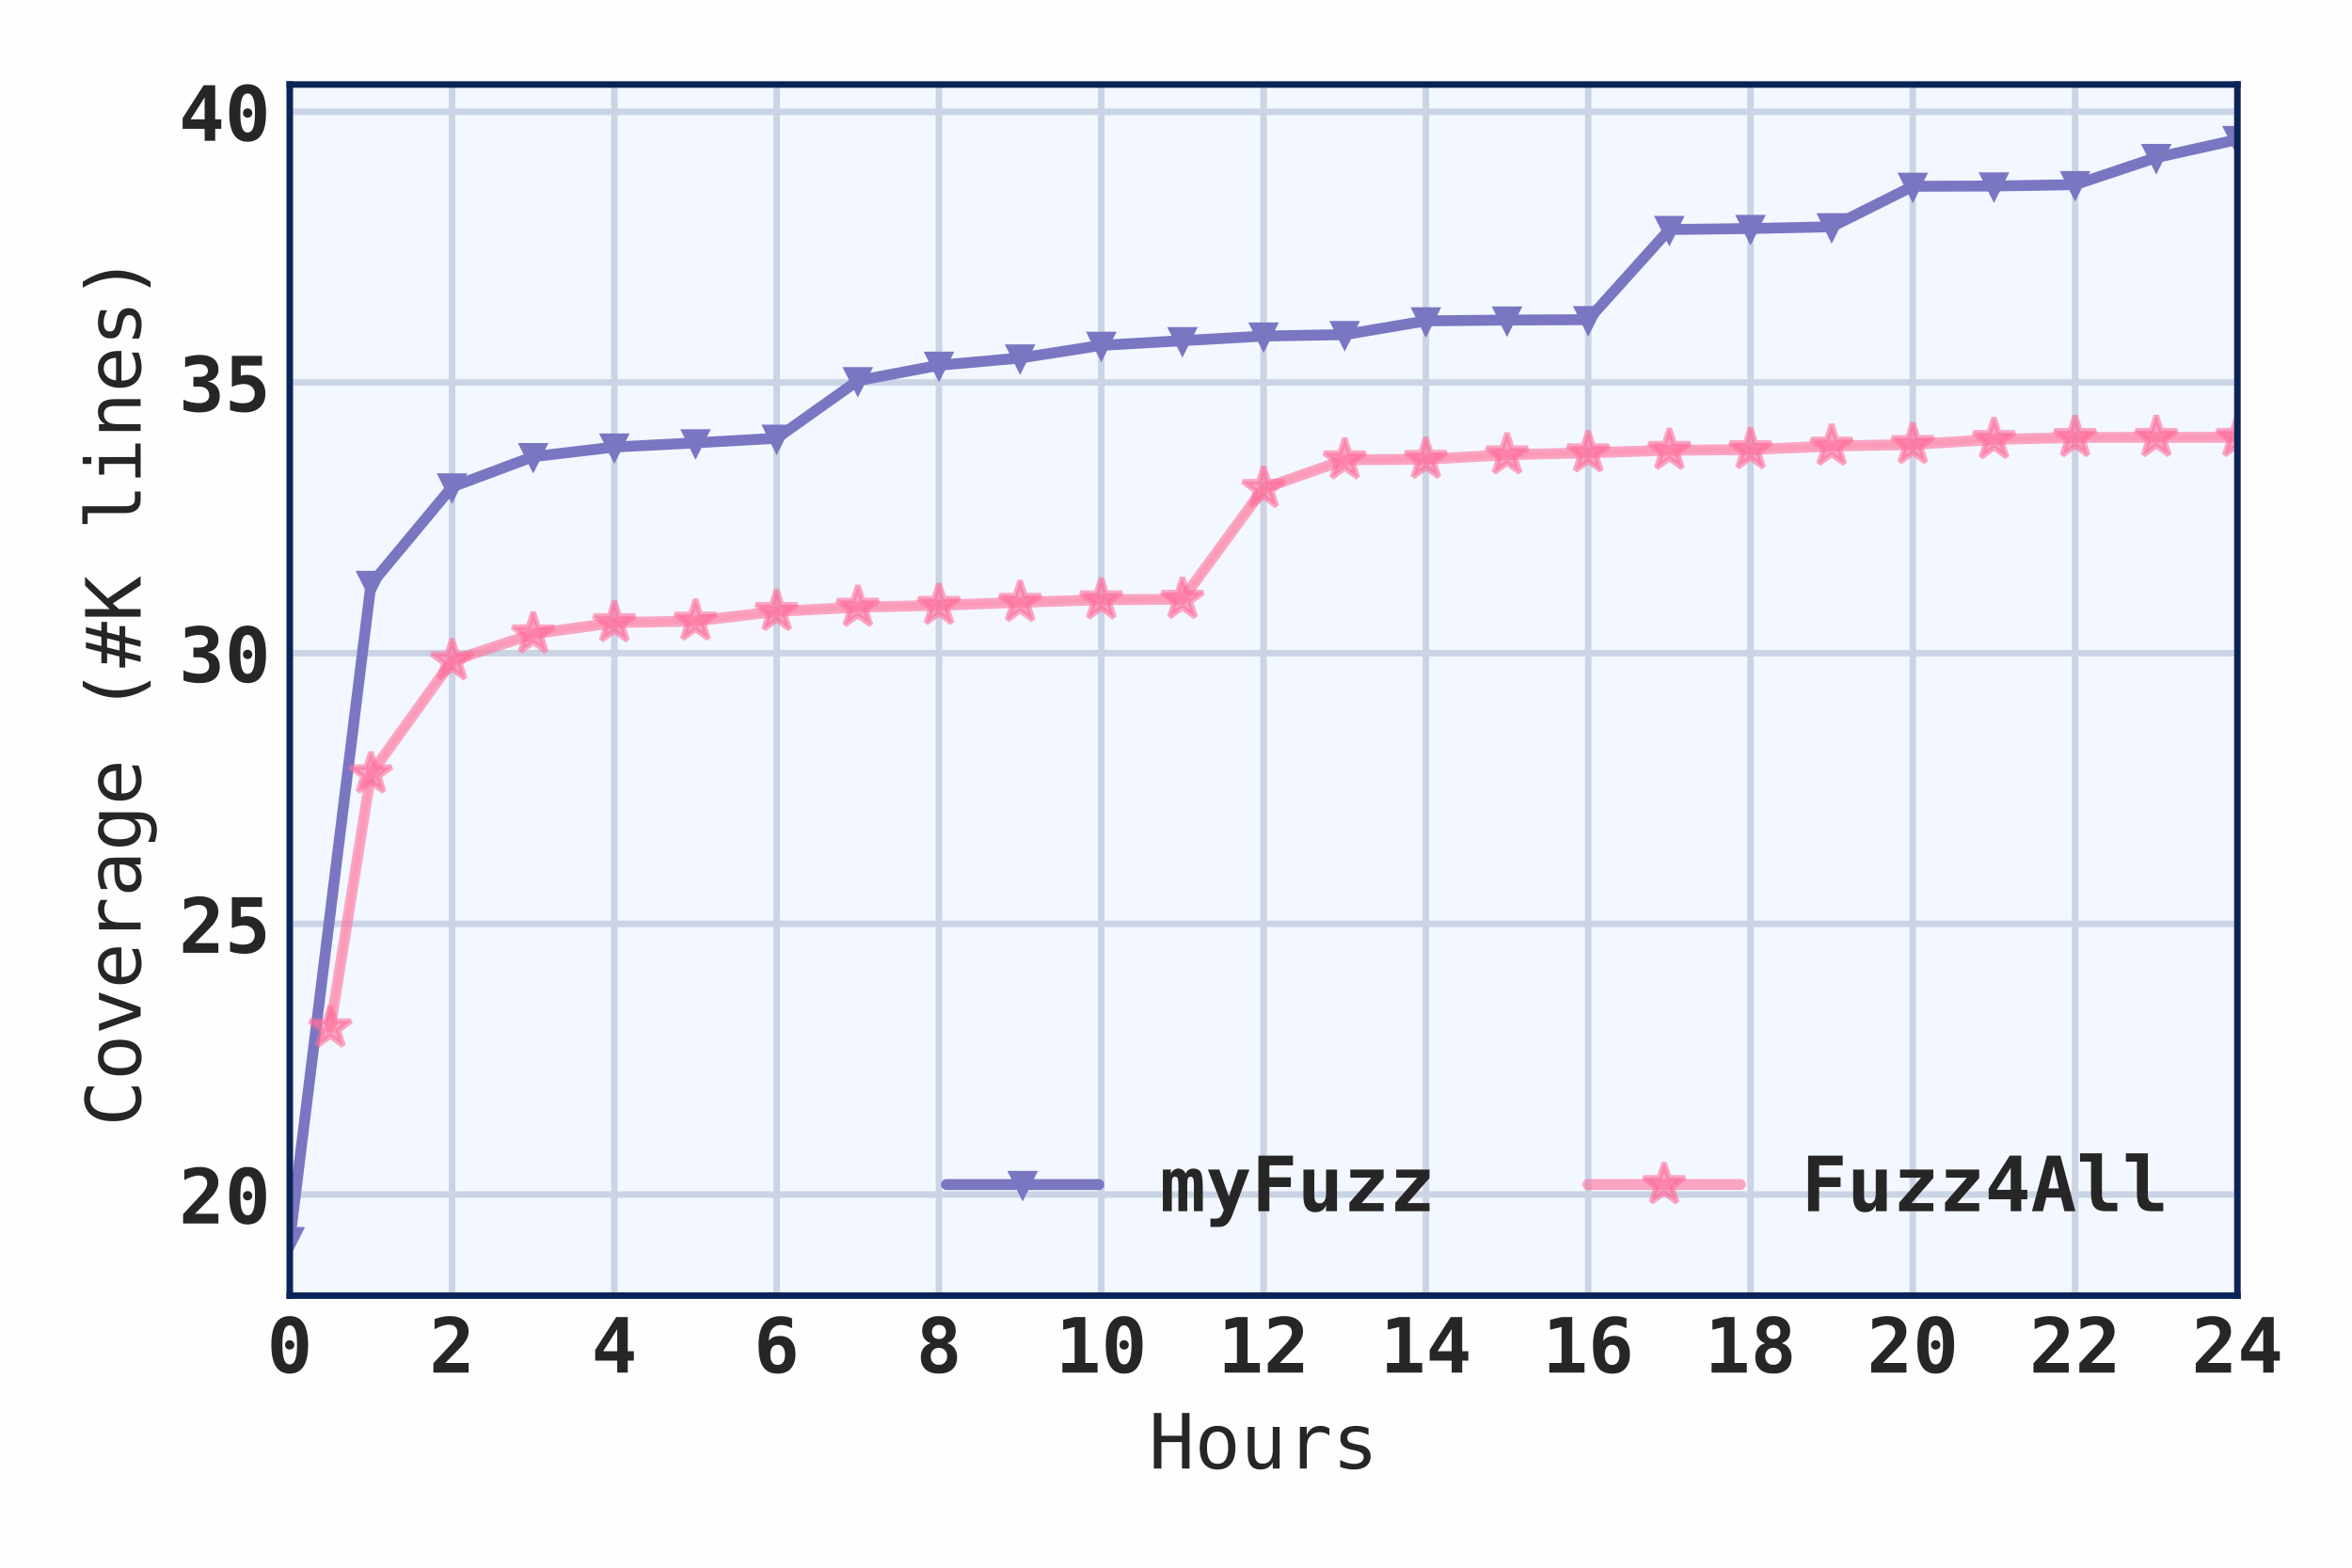 <?xml version="1.0" encoding="UTF-8"?>
<svg xmlns="http://www.w3.org/2000/svg" xmlns:xlink="http://www.w3.org/1999/xlink" width="432pt" height="288pt" viewBox="0 0 432 288" version="1.2">
<defs>
<g>
<symbol overflow="visible" id="glyph0-0">
<path style="stroke:none;" d="M 3.359 -5.098 C 3.359 -5.336 3.43 -5.531 3.598 -5.699 C 3.766 -5.867 3.961 -5.949 4.215 -5.949 C 4.453 -5.949 4.648 -5.867 4.816 -5.699 C 4.984 -5.531 5.066 -5.336 5.066 -5.098 C 5.066 -4.844 4.984 -4.648 4.816 -4.48 C 4.648 -4.312 4.453 -4.242 4.215 -4.242 C 3.961 -4.242 3.766 -4.312 3.598 -4.48 C 3.43 -4.648 3.359 -4.844 3.359 -5.098 Z M 4.215 -8.68 C 3.738 -8.68 3.402 -8.387 3.191 -7.824 C 2.969 -7.254 2.871 -6.344 2.871 -5.098 C 2.871 -3.836 2.969 -2.926 3.191 -2.367 C 3.402 -1.793 3.738 -1.512 4.215 -1.512 C 4.676 -1.512 5.012 -1.793 5.234 -2.367 C 5.445 -2.926 5.559 -3.836 5.559 -5.098 C 5.559 -6.344 5.445 -7.254 5.234 -7.824 C 5.012 -8.387 4.676 -8.68 4.215 -8.68 Z M 0.84 -5.098 C 0.84 -6.859 1.121 -8.176 1.68 -9.059 C 2.238 -9.941 3.078 -10.387 4.215 -10.387 C 5.336 -10.387 6.188 -9.941 6.746 -9.07 C 7.309 -8.191 7.59 -6.859 7.59 -5.098 C 7.59 -3.316 7.309 -1.988 6.746 -1.121 C 6.188 -0.254 5.336 0.184 4.215 0.184 C 3.078 0.184 2.238 -0.254 1.68 -1.133 C 1.121 -2.004 0.84 -3.332 0.84 -5.098 Z M 0.84 -5.098 "/>
</symbol>
<symbol overflow="visible" id="glyph0-1">
<path style="stroke:none;" d="M 2.969 -1.777 L 7.266 -1.777 L 7.266 0 L 0.785 0 L 0.785 -1.723 L 1.875 -2.883 C 3.164 -4.258 3.961 -5.109 4.242 -5.434 C 4.578 -5.824 4.828 -6.16 4.984 -6.469 C 5.125 -6.777 5.207 -7.07 5.207 -7.379 C 5.207 -7.824 5.066 -8.176 4.789 -8.43 C 4.508 -8.68 4.129 -8.805 3.625 -8.805 C 3.262 -8.805 2.855 -8.723 2.406 -8.582 C 1.961 -8.441 1.484 -8.23 1.008 -7.965 L 1.008 -9.844 C 1.484 -10.012 1.961 -10.148 2.438 -10.246 C 2.898 -10.332 3.348 -10.387 3.781 -10.387 C 4.859 -10.387 5.711 -10.137 6.328 -9.633 C 6.945 -9.129 7.254 -8.441 7.254 -7.574 C 7.254 -7.168 7.184 -6.789 7.043 -6.441 C 6.902 -6.09 6.68 -5.699 6.355 -5.277 C 6.105 -4.969 5.445 -4.27 4.367 -3.191 C 3.781 -2.605 3.305 -2.129 2.969 -1.777 Z M 2.969 -1.777 "/>
</symbol>
<symbol overflow="visible" id="glyph0-2">
<path style="stroke:none;" d="M 4.746 -7.965 L 2.172 -3.934 L 4.746 -3.934 Z M 4.562 -10.207 L 6.68 -10.207 L 6.68 -3.934 L 7.797 -3.934 L 7.797 -2.199 L 6.68 -2.199 L 6.68 0 L 4.746 0 L 4.746 -2.199 L 0.699 -2.199 L 0.699 -4.156 Z M 4.562 -10.207 "/>
</symbol>
<symbol overflow="visible" id="glyph0-3">
<path style="stroke:none;" d="M 4.395 -5.109 C 3.949 -5.109 3.613 -4.941 3.387 -4.633 C 3.164 -4.312 3.051 -3.852 3.051 -3.262 C 3.051 -2.66 3.164 -2.199 3.387 -1.891 C 3.613 -1.566 3.949 -1.414 4.395 -1.414 C 4.828 -1.414 5.164 -1.566 5.402 -1.891 C 5.629 -2.199 5.754 -2.66 5.754 -3.262 C 5.754 -3.852 5.629 -4.312 5.402 -4.633 C 5.164 -4.941 4.828 -5.109 4.395 -5.109 Z M 7.043 -9.969 L 7.043 -8.133 C 6.68 -8.328 6.328 -8.484 6.008 -8.598 C 5.672 -8.695 5.363 -8.75 5.055 -8.75 C 4.324 -8.75 3.766 -8.496 3.387 -8.008 C 2.996 -7.52 2.801 -6.789 2.785 -5.84 C 2.996 -6.133 3.262 -6.355 3.598 -6.512 C 3.934 -6.648 4.324 -6.734 4.789 -6.734 C 5.699 -6.734 6.41 -6.441 6.914 -5.852 C 7.422 -5.266 7.672 -4.453 7.672 -3.387 C 7.672 -2.238 7.379 -1.359 6.816 -0.742 C 6.258 -0.113 5.461 0.195 4.453 0.195 C 3.207 0.195 2.297 -0.211 1.734 -1.051 C 1.176 -1.875 0.895 -3.219 0.895 -5.082 C 0.895 -6.848 1.23 -8.16 1.918 -9.043 C 2.605 -9.926 3.641 -10.375 5.027 -10.375 C 5.336 -10.375 5.672 -10.332 6.008 -10.277 C 6.344 -10.207 6.691 -10.109 7.043 -9.969 Z M 7.043 -9.969 "/>
</symbol>
<symbol overflow="visible" id="glyph0-4">
<path style="stroke:none;" d="M 4.215 -4.551 C 3.754 -4.551 3.387 -4.395 3.109 -4.117 C 2.828 -3.836 2.703 -3.457 2.703 -2.996 C 2.703 -2.52 2.828 -2.141 3.109 -1.863 C 3.387 -1.566 3.754 -1.43 4.199 -1.43 C 4.648 -1.43 5.027 -1.566 5.305 -1.863 C 5.586 -2.156 5.727 -2.535 5.727 -2.996 C 5.727 -3.457 5.586 -3.836 5.305 -4.117 C 5.027 -4.395 4.66 -4.551 4.215 -4.551 Z M 2.715 -5.402 C 2.199 -5.57 1.805 -5.852 1.539 -6.242 C 1.262 -6.621 1.133 -7.086 1.133 -7.645 C 1.133 -8.484 1.398 -9.156 1.961 -9.645 C 2.508 -10.137 3.262 -10.387 4.215 -10.387 C 5.164 -10.387 5.906 -10.137 6.469 -9.645 C 7.016 -9.156 7.293 -8.484 7.293 -7.645 C 7.293 -7.086 7.152 -6.621 6.887 -6.242 C 6.621 -5.867 6.242 -5.586 5.738 -5.402 C 6.301 -5.234 6.746 -4.93 7.07 -4.48 C 7.379 -4.031 7.547 -3.484 7.547 -2.871 C 7.547 -1.891 7.254 -1.133 6.68 -0.602 C 6.09 -0.07 5.277 0.184 4.215 0.184 C 3.148 0.184 2.324 -0.07 1.75 -0.602 C 1.16 -1.133 0.883 -1.891 0.883 -2.871 C 0.883 -3.484 1.035 -4.031 1.359 -4.48 C 1.68 -4.93 2.129 -5.234 2.715 -5.402 Z M 2.926 -7.477 C 2.926 -7.07 3.039 -6.746 3.262 -6.523 C 3.484 -6.285 3.809 -6.176 4.215 -6.176 C 4.605 -6.176 4.93 -6.285 5.152 -6.523 C 5.375 -6.746 5.504 -7.07 5.504 -7.477 C 5.504 -7.867 5.375 -8.191 5.152 -8.414 C 4.93 -8.637 4.605 -8.766 4.215 -8.766 C 3.82 -8.766 3.5 -8.637 3.277 -8.414 C 3.039 -8.176 2.926 -7.867 2.926 -7.477 Z M 2.926 -7.477 "/>
</symbol>
<symbol overflow="visible" id="glyph0-5">
<path style="stroke:none;" d="M 1.289 -1.777 L 3.543 -1.777 L 3.543 -8.398 L 1.441 -7.883 L 1.441 -9.703 L 3.555 -10.207 L 5.504 -10.207 L 5.504 -1.777 L 7.758 -1.777 L 7.758 0 L 1.289 0 Z M 1.289 -1.777 "/>
</symbol>
<symbol overflow="visible" id="glyph0-6">
<path style="stroke:none;" d="M 1.316 -10.207 L 6.859 -10.207 L 6.859 -8.43 L 2.953 -8.43 L 2.953 -6.539 C 3.121 -6.594 3.289 -6.648 3.484 -6.68 C 3.668 -6.707 3.863 -6.719 4.074 -6.719 C 5.082 -6.719 5.895 -6.398 6.523 -5.754 C 7.152 -5.109 7.477 -4.285 7.477 -3.277 C 7.477 -2.199 7.125 -1.359 6.453 -0.742 C 5.77 -0.125 4.844 0.184 3.668 0.184 C 3.219 0.184 2.785 0.141 2.34 0.086 C 1.891 0.016 1.441 -0.086 0.98 -0.238 L 0.98 -2.059 C 1.344 -1.863 1.734 -1.723 2.141 -1.637 C 2.535 -1.539 2.941 -1.496 3.348 -1.496 C 4.047 -1.496 4.594 -1.637 4.957 -1.945 C 5.32 -2.254 5.516 -2.688 5.516 -3.277 C 5.516 -3.809 5.32 -4.227 4.957 -4.551 C 4.594 -4.871 4.102 -5.039 3.5 -5.039 C 3.137 -5.039 2.773 -4.984 2.406 -4.898 C 2.043 -4.816 1.68 -4.676 1.316 -4.508 Z M 1.316 -10.207 "/>
</symbol>
<symbol overflow="visible" id="glyph0-7">
<path style="stroke:none;" d="M 3.754 -4.562 L 2.676 -4.562 L 2.676 -6.344 L 3.754 -6.344 C 4.258 -6.344 4.633 -6.441 4.914 -6.637 C 5.195 -6.832 5.336 -7.113 5.336 -7.477 C 5.336 -7.855 5.195 -8.148 4.914 -8.359 C 4.633 -8.566 4.258 -8.68 3.754 -8.68 C 3.359 -8.68 2.953 -8.625 2.52 -8.539 C 2.07 -8.441 1.625 -8.301 1.16 -8.121 L 1.16 -9.953 C 1.625 -10.094 2.086 -10.191 2.547 -10.277 C 2.996 -10.348 3.445 -10.387 3.863 -10.387 C 4.93 -10.387 5.77 -10.148 6.371 -9.688 C 6.973 -9.211 7.281 -8.566 7.281 -7.742 C 7.281 -7.125 7.098 -6.637 6.762 -6.258 C 6.41 -5.867 5.922 -5.613 5.277 -5.504 C 6.008 -5.363 6.551 -5.066 6.945 -4.621 C 7.32 -4.172 7.52 -3.57 7.52 -2.844 C 7.52 -1.848 7.195 -1.094 6.566 -0.59 C 5.922 -0.07 5.012 0.184 3.809 0.184 C 3.289 0.184 2.785 0.141 2.281 0.055 C 1.777 -0.016 1.301 -0.141 0.855 -0.309 L 0.855 -2.184 C 1.273 -1.961 1.734 -1.805 2.238 -1.695 C 2.73 -1.582 3.246 -1.527 3.809 -1.527 C 4.355 -1.527 4.789 -1.652 5.109 -1.902 C 5.418 -2.156 5.586 -2.492 5.586 -2.926 C 5.586 -3.445 5.418 -3.852 5.109 -4.129 C 4.789 -4.41 4.34 -4.562 3.754 -4.562 Z M 3.754 -4.562 "/>
</symbol>
<symbol overflow="visible" id="glyph0-8">
<path style="stroke:none;" d="M 4.719 -6.887 C 4.859 -7.211 5.055 -7.449 5.293 -7.602 C 5.516 -7.758 5.809 -7.84 6.145 -7.84 C 6.805 -7.84 7.266 -7.602 7.52 -7.152 C 7.77 -6.691 7.895 -5.738 7.895 -4.312 L 7.895 0 L 6.258 0 L 6.258 -4.914 C 6.258 -5.473 6.203 -5.852 6.117 -6.047 C 6.035 -6.242 5.867 -6.344 5.641 -6.344 C 5.418 -6.344 5.25 -6.242 5.164 -6.047 C 5.082 -5.852 5.039 -5.473 5.039 -4.914 L 5.039 0 L 3.414 0 L 3.414 -4.914 C 3.414 -5.473 3.359 -5.852 3.277 -6.047 C 3.191 -6.242 3.023 -6.344 2.801 -6.344 C 2.574 -6.344 2.406 -6.242 2.324 -6.047 C 2.238 -5.852 2.199 -5.473 2.199 -4.914 L 2.199 0 L 0.559 0 L 0.559 -7.656 L 2.016 -7.656 L 2.016 -6.859 C 2.129 -7.152 2.309 -7.391 2.562 -7.574 C 2.812 -7.742 3.094 -7.84 3.402 -7.84 C 3.711 -7.84 3.988 -7.742 4.242 -7.559 C 4.492 -7.379 4.66 -7.152 4.719 -6.887 Z M 4.719 -6.887 "/>
</symbol>
<symbol overflow="visible" id="glyph0-9">
<path style="stroke:none;" d="M 4.859 0.812 C 4.578 1.527 4.258 2.043 3.891 2.379 C 3.516 2.715 3.051 2.883 2.52 2.883 L 0.867 2.883 L 0.867 1.359 L 1.68 1.359 C 2.086 1.359 2.379 1.289 2.574 1.148 C 2.773 1.008 2.969 0.688 3.164 0.184 L 3.316 -0.211 L 0.406 -7.656 L 2.508 -7.656 L 4.258 -2.688 L 5.938 -7.656 L 8.035 -7.656 Z M 4.859 0.812 "/>
</symbol>
<symbol overflow="visible" id="glyph0-10">
<path style="stroke:none;" d="M 7.602 -8.43 L 3.262 -8.43 L 3.262 -6.23 L 7.211 -6.23 L 7.211 -4.453 L 3.262 -4.453 L 3.262 0 L 1.246 0 L 1.246 -10.207 L 7.602 -10.207 Z M 7.602 -8.43 "/>
</symbol>
<symbol overflow="visible" id="glyph0-11">
<path style="stroke:none;" d="M 1.094 -2.676 L 1.094 -7.656 L 3.094 -7.656 L 3.094 -2.98 C 3.094 -2.422 3.164 -2.031 3.316 -1.793 C 3.473 -1.555 3.738 -1.441 4.102 -1.441 C 4.465 -1.441 4.746 -1.598 4.941 -1.918 C 5.137 -2.227 5.25 -2.676 5.25 -3.262 L 5.25 -7.656 L 7.254 -7.656 L 7.254 0 L 5.25 0 L 5.25 -1.133 C 5.109 -0.715 4.859 -0.379 4.523 -0.152 C 4.188 0.07 3.781 0.184 3.305 0.184 C 2.574 0.184 2.016 -0.055 1.652 -0.531 C 1.273 -1.008 1.094 -1.723 1.094 -2.676 Z M 1.094 -2.676 "/>
</symbol>
<symbol overflow="visible" id="glyph0-12">
<path style="stroke:none;" d="M 1.273 -7.656 L 7.391 -7.656 L 7.391 -6.09 L 3.359 -1.496 L 7.391 -1.496 L 7.391 0 L 1.105 0 L 1.105 -1.566 L 5.137 -6.16 L 1.273 -6.16 Z M 1.273 -7.656 "/>
</symbol>
<symbol overflow="visible" id="glyph0-13">
<path style="stroke:none;" d="M 4.215 -8.359 L 3.262 -4.188 L 5.164 -4.188 Z M 2.98 -10.207 L 5.445 -10.207 L 8.203 0 L 6.188 0 L 5.559 -2.52 L 2.855 -2.52 L 2.238 0 L 0.223 0 Z M 2.98 -10.207 "/>
</symbol>
<symbol overflow="visible" id="glyph0-14">
<path style="stroke:none;" d="M 2.645 -3.191 L 2.645 -9.102 L 0.617 -9.102 L 0.617 -10.641 L 4.648 -10.641 L 4.648 -3.191 C 4.648 -2.59 4.73 -2.172 4.93 -1.918 C 5.109 -1.664 5.434 -1.539 5.879 -1.539 L 7.477 -1.539 L 7.477 0 L 5.32 0 C 4.367 0 3.684 -0.238 3.262 -0.727 C 2.844 -1.219 2.645 -2.043 2.645 -3.191 Z M 2.645 -3.191 "/>
</symbol>
<symbol overflow="visible" id="glyph1-0">
<path style="stroke:none;" d="M 0.938 -10.207 L 2.324 -10.207 L 2.324 -6.02 L 6.105 -6.02 L 6.105 -10.207 L 7.488 -10.207 L 7.488 0 L 6.105 0 L 6.105 -4.859 L 2.324 -4.859 L 2.324 0 L 0.938 0 Z M 0.938 -10.207 "/>
</symbol>
<symbol overflow="visible" id="glyph1-1">
<path style="stroke:none;" d="M 4.215 -6.777 C 3.57 -6.777 3.078 -6.523 2.758 -6.02 C 2.422 -5.516 2.27 -4.789 2.27 -3.82 C 2.27 -2.844 2.422 -2.113 2.758 -1.609 C 3.078 -1.105 3.57 -0.867 4.215 -0.867 C 4.859 -0.867 5.336 -1.105 5.672 -1.609 C 5.992 -2.113 6.16 -2.844 6.16 -3.82 C 6.16 -4.789 5.992 -5.516 5.672 -6.02 C 5.336 -6.523 4.859 -6.777 4.215 -6.777 Z M 4.215 -7.84 C 5.277 -7.84 6.09 -7.488 6.648 -6.805 C 7.211 -6.117 7.488 -5.125 7.488 -3.82 C 7.488 -2.508 7.211 -1.512 6.648 -0.84 C 6.09 -0.152 5.277 0.184 4.215 0.184 C 3.148 0.184 2.34 -0.152 1.777 -0.84 C 1.219 -1.512 0.938 -2.508 0.938 -3.82 C 0.938 -5.125 1.219 -6.117 1.777 -6.805 C 2.34 -7.488 3.148 -7.84 4.215 -7.84 Z M 4.215 -7.84 "/>
</symbol>
<symbol overflow="visible" id="glyph1-2">
<path style="stroke:none;" d="M 1.328 -2.898 L 1.328 -7.645 L 2.59 -7.645 L 2.59 -2.898 C 2.59 -2.199 2.703 -1.695 2.953 -1.371 C 3.191 -1.051 3.57 -0.895 4.09 -0.895 C 4.676 -0.895 5.125 -1.094 5.445 -1.512 C 5.754 -1.934 5.922 -2.535 5.922 -3.316 L 5.922 -7.645 L 7.184 -7.645 L 7.184 0 L 5.922 0 L 5.922 -1.148 C 5.699 -0.699 5.391 -0.379 4.996 -0.152 C 4.605 0.07 4.156 0.184 3.652 0.184 C 2.871 0.184 2.281 -0.07 1.902 -0.574 C 1.512 -1.078 1.328 -1.863 1.328 -2.898 Z M 1.328 -2.898 "/>
</symbol>
<symbol overflow="visible" id="glyph1-3">
<path style="stroke:none;" d="M 7.895 -6.074 C 7.617 -6.285 7.352 -6.441 7.07 -6.539 C 6.789 -6.621 6.496 -6.68 6.16 -6.68 C 5.375 -6.68 4.773 -6.426 4.355 -5.938 C 3.934 -5.445 3.738 -4.73 3.738 -3.809 L 3.738 0 L 2.477 0 L 2.477 -7.656 L 3.738 -7.656 L 3.738 -6.16 C 3.949 -6.691 4.27 -7.113 4.703 -7.406 C 5.137 -7.688 5.656 -7.84 6.258 -7.84 C 6.566 -7.84 6.848 -7.797 7.125 -7.715 C 7.391 -7.629 7.645 -7.52 7.895 -7.363 Z M 7.895 -6.074 "/>
</symbol>
<symbol overflow="visible" id="glyph1-4">
<path style="stroke:none;" d="M 6.648 -7.391 L 6.648 -6.16 C 6.285 -6.355 5.922 -6.512 5.559 -6.621 C 5.195 -6.734 4.816 -6.789 4.453 -6.789 C 3.879 -6.789 3.457 -6.691 3.18 -6.512 C 2.898 -6.312 2.758 -6.035 2.758 -5.672 C 2.758 -5.32 2.855 -5.066 3.066 -4.898 C 3.277 -4.73 3.793 -4.562 4.633 -4.41 L 5.137 -4.312 C 5.754 -4.188 6.23 -3.949 6.551 -3.598 C 6.875 -3.234 7.043 -2.773 7.043 -2.211 C 7.043 -1.457 6.762 -0.867 6.23 -0.449 C 5.699 -0.027 4.941 0.184 3.988 0.184 C 3.613 0.184 3.219 0.141 2.801 0.07 C 2.379 0 1.934 -0.113 1.457 -0.281 L 1.457 -1.582 C 1.918 -1.328 2.367 -1.148 2.801 -1.035 C 3.219 -0.91 3.625 -0.855 4.02 -0.855 C 4.578 -0.855 4.996 -0.965 5.305 -1.191 C 5.613 -1.414 5.77 -1.723 5.77 -2.141 C 5.77 -2.715 5.207 -3.121 4.09 -3.348 L 4.047 -3.359 L 3.57 -3.457 C 2.844 -3.598 2.309 -3.836 1.973 -4.172 C 1.637 -4.508 1.484 -4.957 1.484 -5.543 C 1.484 -6.273 1.723 -6.848 2.227 -7.238 C 2.715 -7.629 3.43 -7.84 4.355 -7.84 C 4.762 -7.84 5.152 -7.797 5.531 -7.727 C 5.906 -7.645 6.285 -7.531 6.648 -7.391 Z M 6.648 -7.391 "/>
</symbol>
<symbol overflow="visible" id="glyph2-0">
<path style="stroke:none;" d="M -0.363 -7.336 C -0.168 -6.973 -0.043 -6.609 0.043 -6.242 C 0.125 -5.879 0.184 -5.488 0.184 -5.082 C 0.184 -3.766 -0.266 -2.758 -1.191 -2.031 C -2.113 -1.301 -3.414 -0.953 -5.098 -0.953 C -6.746 -0.953 -8.051 -1.316 -8.988 -2.043 C -9.91 -2.773 -10.387 -3.781 -10.387 -5.082 C -10.387 -5.488 -10.332 -5.879 -10.246 -6.242 C -10.148 -6.609 -10.012 -6.973 -9.828 -7.336 L -8.414 -7.336 C -8.695 -7 -8.902 -6.637 -9.043 -6.242 C -9.184 -5.852 -9.27 -5.473 -9.27 -5.082 C -9.27 -4.188 -8.918 -3.516 -8.23 -3.066 C -7.531 -2.617 -6.496 -2.395 -5.098 -2.395 C -3.695 -2.395 -2.645 -2.617 -1.961 -3.066 C -1.262 -3.516 -0.926 -4.188 -0.926 -5.082 C -0.926 -5.473 -0.992 -5.867 -1.133 -6.258 C -1.273 -6.637 -1.496 -7 -1.777 -7.336 Z M -0.363 -7.336 "/>
</symbol>
<symbol overflow="visible" id="glyph2-1">
<path style="stroke:none;" d="M -6.777 -4.215 C -6.777 -3.57 -6.523 -3.078 -6.02 -2.758 C -5.516 -2.422 -4.789 -2.27 -3.82 -2.27 C -2.844 -2.27 -2.113 -2.422 -1.609 -2.758 C -1.105 -3.078 -0.867 -3.57 -0.867 -4.215 C -0.867 -4.859 -1.105 -5.336 -1.609 -5.672 C -2.113 -5.992 -2.844 -6.16 -3.82 -6.16 C -4.789 -6.16 -5.516 -5.992 -6.02 -5.672 C -6.523 -5.336 -6.777 -4.859 -6.777 -4.215 Z M -7.84 -4.215 C -7.84 -5.277 -7.488 -6.09 -6.805 -6.648 C -6.117 -7.211 -5.125 -7.488 -3.82 -7.488 C -2.508 -7.488 -1.512 -7.211 -0.84 -6.648 C -0.152 -6.09 0.184 -5.277 0.184 -4.215 C 0.184 -3.148 -0.152 -2.34 -0.84 -1.777 C -1.512 -1.219 -2.508 -0.938 -3.82 -0.938 C -5.125 -0.938 -6.117 -1.219 -6.805 -1.777 C -7.488 -2.34 -7.84 -3.148 -7.84 -4.215 Z M -7.84 -4.215 "/>
</symbol>
<symbol overflow="visible" id="glyph2-2">
<path style="stroke:none;" d="M -7.656 -0.688 L -7.656 -1.988 L -1.23 -4.215 L -7.656 -6.441 L -7.656 -7.742 L 0 -5.027 L 0 -3.402 Z M -7.656 -0.688 "/>
</symbol>
<symbol overflow="visible" id="glyph2-3">
<path style="stroke:none;" d="M -4.145 -7.602 L -3.527 -7.602 L -3.527 -2.156 L -3.484 -2.156 C -2.645 -2.156 -2.004 -2.367 -1.555 -2.801 C -1.094 -3.234 -0.867 -3.852 -0.867 -4.648 C -0.867 -5.039 -0.926 -5.461 -1.051 -5.906 C -1.176 -6.344 -1.371 -6.805 -1.637 -7.309 L -0.391 -7.309 C -0.195 -6.832 -0.043 -6.371 0.043 -5.922 C 0.125 -5.473 0.184 -5.039 0.184 -4.633 C 0.184 -3.445 -0.168 -2.52 -0.883 -1.848 C -1.582 -1.176 -2.562 -0.84 -3.82 -0.84 C -5.039 -0.84 -6.02 -1.16 -6.746 -1.82 C -7.477 -2.477 -7.84 -3.359 -7.84 -4.453 C -7.84 -5.418 -7.504 -6.188 -6.848 -6.746 C -6.176 -7.309 -5.277 -7.602 -4.145 -7.602 Z M -4.508 -6.344 C -5.234 -6.312 -5.797 -6.145 -6.188 -5.809 C -6.578 -5.473 -6.777 -5.012 -6.777 -4.395 C -6.777 -3.781 -6.566 -3.289 -6.176 -2.898 C -5.77 -2.508 -5.207 -2.27 -4.508 -2.199 Z M -4.508 -6.344 "/>
</symbol>
<symbol overflow="visible" id="glyph2-4">
<path style="stroke:none;" d="M -6.074 -7.895 C -6.285 -7.617 -6.441 -7.352 -6.539 -7.07 C -6.621 -6.789 -6.68 -6.496 -6.68 -6.16 C -6.68 -5.375 -6.426 -4.773 -5.938 -4.355 C -5.445 -3.934 -4.73 -3.738 -3.809 -3.738 L 0 -3.738 L 0 -2.477 L -7.656 -2.477 L -7.656 -3.738 L -6.16 -3.738 C -6.691 -3.949 -7.113 -4.27 -7.406 -4.703 C -7.688 -5.137 -7.84 -5.656 -7.84 -6.258 C -7.84 -6.566 -7.797 -6.848 -7.715 -7.125 C -7.629 -7.391 -7.52 -7.645 -7.363 -7.895 Z M -6.074 -7.895 "/>
</symbol>
<symbol overflow="visible" id="glyph2-5">
<path style="stroke:none;" d="M -3.852 -4.801 L -3.852 -4.383 C -3.852 -3.641 -3.711 -3.078 -3.457 -2.715 C -3.207 -2.352 -2.812 -2.172 -2.309 -2.172 C -1.848 -2.172 -1.484 -2.297 -1.23 -2.574 C -0.98 -2.855 -0.855 -3.234 -0.855 -3.738 C -0.855 -4.426 -1.094 -4.969 -1.566 -5.363 C -2.043 -5.754 -2.715 -5.965 -3.57 -5.977 L -3.852 -5.977 Z M -4.367 -7.238 L 0 -7.238 L 0 -5.977 L -1.133 -5.977 C -0.672 -5.699 -0.336 -5.363 -0.125 -4.957 C 0.07 -4.551 0.184 -4.059 0.184 -3.473 C 0.184 -2.688 -0.027 -2.07 -0.461 -1.609 C -0.895 -1.133 -1.484 -0.91 -2.227 -0.91 C -3.066 -0.91 -3.711 -1.191 -4.156 -1.766 C -4.605 -2.34 -4.828 -3.18 -4.828 -4.285 L -4.828 -5.977 L -5.027 -5.977 C -5.641 -5.965 -6.074 -5.809 -6.355 -5.504 C -6.637 -5.195 -6.777 -4.719 -6.777 -4.047 C -6.777 -3.613 -6.707 -3.18 -6.594 -2.742 C -6.469 -2.297 -6.285 -1.875 -6.047 -1.469 L -7.309 -1.469 C -7.477 -1.934 -7.617 -2.379 -7.699 -2.801 C -7.785 -3.219 -7.84 -3.641 -7.84 -4.047 C -7.84 -4.676 -7.742 -5.223 -7.559 -5.672 C -7.363 -6.117 -7.086 -6.48 -6.719 -6.762 C -6.496 -6.93 -6.215 -7.043 -5.879 -7.125 C -5.543 -7.195 -5.039 -7.238 -4.367 -7.238 Z M -4.367 -7.238 "/>
</symbol>
<symbol overflow="visible" id="glyph2-6">
<path style="stroke:none;" d="M -3.891 -5.867 C -4.828 -5.867 -5.543 -5.711 -6.035 -5.402 C -6.523 -5.098 -6.777 -4.648 -6.777 -4.059 C -6.777 -3.445 -6.523 -2.969 -6.035 -2.645 C -5.543 -2.324 -4.828 -2.172 -3.891 -2.172 C -2.941 -2.172 -2.227 -2.324 -1.734 -2.66 C -1.23 -2.98 -0.992 -3.457 -0.992 -4.074 C -0.992 -4.648 -1.23 -5.098 -1.734 -5.402 C -2.227 -5.711 -2.941 -5.867 -3.891 -5.867 Z M -0.488 -7.125 C 0.645 -7.125 1.512 -6.848 2.102 -6.312 C 2.688 -5.77 2.996 -4.969 2.996 -3.922 C 2.996 -3.57 2.953 -3.207 2.898 -2.828 C 2.828 -2.449 2.73 -2.07 2.617 -1.695 L 1.371 -1.695 C 1.582 -2.141 1.734 -2.547 1.836 -2.91 C 1.934 -3.277 1.988 -3.613 1.988 -3.922 C 1.988 -4.594 1.793 -5.098 1.43 -5.402 C 1.062 -5.711 0.477 -5.867 -0.309 -5.867 L -1.219 -5.867 C -0.785 -5.656 -0.461 -5.375 -0.266 -5.039 C -0.055 -4.691 0.043 -4.27 0.043 -3.781 C 0.043 -2.883 -0.309 -2.172 -1.023 -1.637 C -1.723 -1.105 -2.688 -0.84 -3.891 -0.84 C -5.098 -0.84 -6.047 -1.105 -6.762 -1.637 C -7.477 -2.172 -7.84 -2.883 -7.84 -3.781 C -7.84 -4.27 -7.742 -4.691 -7.547 -5.027 C -7.352 -5.363 -7.043 -5.641 -6.637 -5.867 L -7.629 -5.867 L -7.629 -7.125 Z M -0.488 -7.125 "/>
</symbol>
<symbol overflow="visible" id="glyph2-7">
<path style="stroke:none;" d=""/>
</symbol>
<symbol overflow="visible" id="glyph2-8">
<path style="stroke:none;" d="M -10.625 -6.047 C -9.574 -5.434 -8.539 -4.984 -7.504 -4.691 C -6.469 -4.383 -5.434 -4.242 -4.395 -4.242 C -3.348 -4.242 -2.309 -4.383 -1.273 -4.691 C -0.238 -4.984 0.785 -5.434 1.836 -6.047 L 1.836 -4.957 C 0.742 -4.258 -0.293 -3.754 -1.328 -3.414 C -2.352 -3.078 -3.375 -2.91 -4.395 -2.91 C -5.402 -2.91 -6.426 -3.078 -7.461 -3.414 C -8.496 -3.754 -9.547 -4.258 -10.625 -4.957 Z M -10.625 -6.047 "/>
</symbol>
<symbol overflow="visible" id="glyph2-9">
<path style="stroke:none;" d="M -10.051 -4.676 L -7.211 -3.961 L -7.211 -5.641 L -10.051 -6.355 L -10.051 -7.449 L -7.211 -6.734 L -7.211 -8.398 L -6.16 -8.398 L -6.16 -6.48 L -3.879 -5.906 L -3.879 -7.617 L -2.828 -7.617 L -2.828 -5.641 L 0 -4.93 L 0 -3.836 L -2.828 -4.551 L -2.828 -2.871 L 0 -2.156 L 0 -1.062 L -2.828 -1.777 L -2.828 -0.016 L -3.879 -0.016 L -3.879 -2.043 L -6.16 -2.617 L -6.16 -0.797 L -7.211 -0.797 L -7.211 -2.871 L -10.051 -3.586 Z M -6.16 -5.391 L -6.16 -3.711 L -3.879 -3.137 L -3.879 -4.816 Z M -6.16 -5.391 "/>
</symbol>
<symbol overflow="visible" id="glyph2-10">
<path style="stroke:none;" d="M -10.207 -0.938 L -10.207 -2.324 L -5.672 -2.324 L -10.207 -6.637 L -10.207 -8.262 L -6.035 -4.285 L 0 -8.371 L 0 -6.707 L -5.109 -3.375 L -3.988 -2.324 L 0 -2.324 L 0 -0.938 Z M -10.207 -0.938 "/>
</symbol>
<symbol overflow="visible" id="glyph2-11">
<path style="stroke:none;" d="M -2.773 -4.367 C -2.211 -4.367 -1.777 -4.465 -1.496 -4.676 C -1.203 -4.871 -1.062 -5.18 -1.062 -5.602 L -1.062 -7.07 L 0 -7.07 L 0 -5.473 C 0 -4.719 -0.238 -4.145 -0.727 -3.723 C -1.203 -3.305 -1.891 -3.109 -2.773 -3.109 L -9.73 -3.109 L -9.73 -1.094 L -10.711 -1.094 L -10.711 -4.367 Z M -2.773 -4.367 "/>
</symbol>
<symbol overflow="visible" id="glyph2-12">
<path style="stroke:none;" d="M -7.656 -1.75 L -7.656 -4.969 L -0.98 -4.969 L -0.98 -7.461 L 0 -7.461 L 0 -1.219 L -0.98 -1.219 L -0.98 -3.711 L -6.68 -3.711 L -6.68 -1.75 Z M -10.641 -3.711 L -10.641 -4.969 L -9.043 -4.969 L -9.043 -3.711 Z M -10.641 -3.711 "/>
</symbol>
<symbol overflow="visible" id="glyph2-13">
<path style="stroke:none;" d="M -4.746 -7.184 L 0 -7.184 L 0 -5.922 L -4.746 -5.922 C -5.434 -5.922 -5.938 -5.797 -6.258 -5.559 C -6.578 -5.305 -6.746 -4.93 -6.746 -4.426 C -6.746 -3.836 -6.539 -3.375 -6.117 -3.066 C -5.699 -2.742 -5.109 -2.59 -4.324 -2.59 L 0 -2.59 L 0 -1.328 L -7.656 -1.328 L -7.656 -2.59 L -6.512 -2.59 C -6.945 -2.812 -7.281 -3.109 -7.504 -3.5 C -7.727 -3.879 -7.84 -4.324 -7.84 -4.859 C -7.84 -5.641 -7.574 -6.215 -7.07 -6.609 C -6.551 -6.984 -5.781 -7.184 -4.746 -7.184 Z M -4.746 -7.184 "/>
</symbol>
<symbol overflow="visible" id="glyph2-14">
<path style="stroke:none;" d="M -7.391 -6.648 L -6.16 -6.648 C -6.355 -6.285 -6.512 -5.922 -6.621 -5.559 C -6.734 -5.195 -6.789 -4.816 -6.789 -4.453 C -6.789 -3.879 -6.691 -3.457 -6.512 -3.18 C -6.312 -2.898 -6.035 -2.758 -5.672 -2.758 C -5.32 -2.758 -5.066 -2.855 -4.898 -3.066 C -4.73 -3.277 -4.562 -3.793 -4.41 -4.633 L -4.312 -5.137 C -4.188 -5.754 -3.949 -6.23 -3.598 -6.551 C -3.234 -6.875 -2.773 -7.043 -2.211 -7.043 C -1.457 -7.043 -0.867 -6.762 -0.449 -6.23 C -0.027 -5.699 0.184 -4.941 0.184 -3.988 C 0.184 -3.613 0.141 -3.219 0.07 -2.801 C 0 -2.379 -0.113 -1.934 -0.281 -1.457 L -1.582 -1.457 C -1.328 -1.918 -1.148 -2.367 -1.035 -2.801 C -0.91 -3.219 -0.855 -3.625 -0.855 -4.02 C -0.855 -4.578 -0.965 -4.996 -1.191 -5.305 C -1.414 -5.613 -1.723 -5.77 -2.141 -5.77 C -2.715 -5.77 -3.121 -5.207 -3.348 -4.09 L -3.359 -4.047 L -3.457 -3.57 C -3.598 -2.844 -3.836 -2.309 -4.172 -1.973 C -4.508 -1.637 -4.957 -1.484 -5.543 -1.484 C -6.273 -1.484 -6.848 -1.723 -7.238 -2.227 C -7.629 -2.715 -7.84 -3.43 -7.84 -4.355 C -7.84 -4.762 -7.797 -5.152 -7.727 -5.531 C -7.645 -5.906 -7.531 -6.285 -7.391 -6.648 Z M -7.391 -6.648 "/>
</symbol>
<symbol overflow="visible" id="glyph2-15">
<path style="stroke:none;" d="M -10.625 -2.379 L -10.625 -3.473 C -9.547 -4.156 -8.496 -4.676 -7.461 -5.012 C -6.426 -5.348 -5.402 -5.516 -4.395 -5.516 C -3.359 -5.516 -2.34 -5.348 -1.316 -5.012 C -0.281 -4.676 0.758 -4.156 1.836 -3.473 L 1.836 -2.379 C 0.77 -2.98 -0.254 -3.43 -1.289 -3.738 C -2.324 -4.031 -3.359 -4.188 -4.395 -4.188 C -5.434 -4.188 -6.469 -4.031 -7.504 -3.738 C -8.539 -3.43 -9.574 -2.98 -10.625 -2.379 Z M -10.625 -2.379 "/>
</symbol>
</g>
<clipPath id="clip1">
  <path d="M 53.219 15.523 L 54 15.523 L 54 238.02 L 53.219 238.02 Z M 53.219 15.523 "/>
</clipPath>
<clipPath id="clip2">
  <path d="M 82 15.523 L 84 15.523 L 84 238.02 L 82 238.02 Z M 82 15.523 "/>
</clipPath>
<clipPath id="clip3">
  <path d="M 112 15.523 L 114 15.523 L 114 238.02 L 112 238.02 Z M 112 15.523 "/>
</clipPath>
<clipPath id="clip4">
  <path d="M 142 15.523 L 144 15.523 L 144 238.02 L 142 238.02 Z M 142 15.523 "/>
</clipPath>
<clipPath id="clip5">
  <path d="M 171 15.523 L 174 15.523 L 174 238.02 L 171 238.02 Z M 171 15.523 "/>
</clipPath>
<clipPath id="clip6">
  <path d="M 201 15.523 L 203 15.523 L 203 238.02 L 201 238.02 Z M 201 15.523 "/>
</clipPath>
<clipPath id="clip7">
  <path d="M 231 15.523 L 233 15.523 L 233 238.02 L 231 238.02 Z M 231 15.523 "/>
</clipPath>
<clipPath id="clip8">
  <path d="M 261 15.523 L 263 15.523 L 263 238.02 L 261 238.02 Z M 261 15.523 "/>
</clipPath>
<clipPath id="clip9">
  <path d="M 291 15.523 L 293 15.523 L 293 238.02 L 291 238.02 Z M 291 15.523 "/>
</clipPath>
<clipPath id="clip10">
  <path d="M 320 15.523 L 323 15.523 L 323 238.02 L 320 238.02 Z M 320 15.523 "/>
</clipPath>
<clipPath id="clip11">
  <path d="M 350 15.523 L 352 15.523 L 352 238.02 L 350 238.02 Z M 350 15.523 "/>
</clipPath>
<clipPath id="clip12">
  <path d="M 380 15.523 L 382 15.523 L 382 238.02 L 380 238.02 Z M 380 15.523 "/>
</clipPath>
<clipPath id="clip13">
  <path d="M 410 15.523 L 410.957 15.523 L 410.957 238.02 L 410 238.02 Z M 410 15.523 "/>
</clipPath>
<clipPath id="clip14">
  <path d="M 53.219 218 L 410.957 218 L 410.957 221 L 53.219 221 Z M 53.219 218 "/>
</clipPath>
<clipPath id="clip15">
  <path d="M 53.219 169 L 410.957 169 L 410.957 171 L 53.219 171 Z M 53.219 169 "/>
</clipPath>
<clipPath id="clip16">
  <path d="M 53.219 119 L 410.957 119 L 410.957 121 L 53.219 121 Z M 53.219 119 "/>
</clipPath>
<clipPath id="clip17">
  <path d="M 53.219 69 L 410.957 69 L 410.957 71 L 53.219 71 Z M 53.219 69 "/>
</clipPath>
<clipPath id="clip18">
  <path d="M 53.219 19 L 410.957 19 L 410.957 22 L 53.219 22 Z M 53.219 19 "/>
</clipPath>
<clipPath id="clip19">
  <path d="M 53.219 25 L 410.957 25 L 410.957 228 L 53.219 228 Z M 53.219 25 "/>
</clipPath>
<clipPath id="clip20">
  <path d="M 53.219 25 L 410.957 25 L 410.957 229 L 53.219 229 Z M 53.219 25 "/>
</clipPath>
<clipPath id="clip21">
  <path d="M 60 80 L 410.957 80 L 410.957 189 L 60 189 Z M 60 80 "/>
</clipPath>
<clipPath id="clip22">
  <path d="M 60 79 L 410.957 79 L 410.957 190 L 60 190 Z M 60 79 "/>
</clipPath>
<clipPath id="clip23">
  <path d="M 53.219 24 L 410.957 24 L 410.957 229 L 53.219 229 Z M 53.219 24 "/>
</clipPath>
<clipPath id="clip24">
  <path d="M 53.219 225 L 56 225 L 56 230 L 53.219 230 Z M 53.219 225 "/>
</clipPath>
<clipPath id="clip25">
  <path d="M 53.219 220.906 L 60.219 220.906 L 60.219 234.906 L 53.219 234.906 Z M 53.219 220.906 "/>
</clipPath>
<clipPath id="clip26">
  <path d="M 61.125 100.371 L 75.125 100.371 L 75.125 114.371 L 61.125 114.371 Z M 61.125 100.371 "/>
</clipPath>
<clipPath id="clip27">
  <path d="M 76.031 82.449 L 90.031 82.449 L 90.031 96.449 L 76.031 96.449 Z M 76.031 82.449 "/>
</clipPath>
<clipPath id="clip28">
  <path d="M 90.938 76.887 L 104.938 76.887 L 104.938 90.887 L 90.938 90.887 Z M 90.938 76.887 "/>
</clipPath>
<clipPath id="clip29">
  <path d="M 105.844 75.129 L 119.844 75.129 L 119.844 89.129 L 105.844 89.129 Z M 105.844 75.129 "/>
</clipPath>
<clipPath id="clip30">
  <path d="M 120.75 74.352 L 134.75 74.352 L 134.75 88.352 L 120.75 88.352 Z M 120.75 74.352 "/>
</clipPath>
<clipPath id="clip31">
  <path d="M 135.652 73.508 L 149.652 73.508 L 149.652 87.508 L 135.652 87.508 Z M 135.652 73.508 "/>
</clipPath>
<clipPath id="clip32">
  <path d="M 150.559 62.934 L 164.559 62.934 L 164.559 76.934 L 150.559 76.934 Z M 150.559 62.934 "/>
</clipPath>
<clipPath id="clip33">
  <path d="M 165.465 60.102 L 179.465 60.102 L 179.465 74.102 L 165.465 74.102 Z M 165.465 60.102 "/>
</clipPath>
<clipPath id="clip34">
  <path d="M 180.371 58.77 L 194.371 58.77 L 194.371 72.77 L 180.371 72.77 Z M 180.371 58.77 "/>
</clipPath>
<clipPath id="clip35">
  <path d="M 195.277 56.441 L 209.277 56.441 L 209.277 70.441 L 195.277 70.441 Z M 195.277 56.441 "/>
</clipPath>
<clipPath id="clip36">
  <path d="M 210.184 55.586 L 224.184 55.586 L 224.184 69.586 L 210.184 69.586 Z M 210.184 55.586 "/>
</clipPath>
<clipPath id="clip37">
  <path d="M 225.09 54.738 L 239.09 54.738 L 239.09 68.738 L 225.09 68.738 Z M 225.09 54.738 "/>
</clipPath>
<clipPath id="clip38">
  <path d="M 239.992 54.473 L 253.992 54.473 L 253.992 68.473 L 239.992 68.473 Z M 239.992 54.473 "/>
</clipPath>
<clipPath id="clip39">
  <path d="M 254.898 51.945 L 268.898 51.945 L 268.898 65.945 L 254.898 65.945 Z M 254.898 51.945 "/>
</clipPath>
<clipPath id="clip40">
  <path d="M 269.805 51.797 L 283.805 51.797 L 283.805 65.797 L 269.805 65.797 Z M 269.805 51.797 "/>
</clipPath>
<clipPath id="clip41">
  <path d="M 284.711 51.727 L 298.711 51.727 L 298.711 65.727 L 284.711 65.727 Z M 284.711 51.727 "/>
</clipPath>
<clipPath id="clip42">
  <path d="M 299.617 35.168 L 313.617 35.168 L 313.617 49.168 L 299.617 49.168 Z M 299.617 35.168 "/>
</clipPath>
<clipPath id="clip43">
  <path d="M 314.523 34.98 L 328.523 34.98 L 328.523 48.98 L 314.523 48.98 Z M 314.523 34.98 "/>
</clipPath>
<clipPath id="clip44">
  <path d="M 329.43 34.66 L 343.43 34.66 L 343.43 48.66 L 329.43 48.66 Z M 329.43 34.66 "/>
</clipPath>
<clipPath id="clip45">
  <path d="M 344.332 27.223 L 358.332 27.223 L 358.332 41.223 L 344.332 41.223 Z M 344.332 27.223 "/>
</clipPath>
<clipPath id="clip46">
  <path d="M 359.238 27.172 L 373.238 27.172 L 373.238 41.172 L 359.238 41.172 Z M 359.238 27.172 "/>
</clipPath>
<clipPath id="clip47">
  <path d="M 374.145 26.922 L 388.145 26.922 L 388.145 40.922 L 374.145 40.922 Z M 374.145 26.922 "/>
</clipPath>
<clipPath id="clip48">
  <path d="M 389.051 21.941 L 403.051 21.941 L 403.051 35.941 L 389.051 35.941 Z M 389.051 21.941 "/>
</clipPath>
<clipPath id="clip49">
  <path d="M 408 23 L 410.957 23 L 410.957 28 L 408 28 Z M 408 23 "/>
</clipPath>
<clipPath id="clip50">
  <path d="M 403.957 18.637 L 410.957 18.637 L 410.957 32.637 L 403.957 32.637 Z M 403.957 18.637 "/>
</clipPath>
<clipPath id="clip51">
  <path d="M 59 79 L 410.957 79 L 410.957 190 L 59 190 Z M 59 79 "/>
</clipPath>
<clipPath id="clip52">
  <path d="M 407 76 L 410.957 76 L 410.957 84 L 407 84 Z M 407 76 "/>
</clipPath>
<clipPath id="clip53">
  <path d="M 406 75 L 410.957 75 L 410.957 85 L 406 85 Z M 406 75 "/>
</clipPath>
</defs>
<g id="surface1">
<rect x="0" y="0" width="432" height="288" style="fill:rgb(99.606%,99.606%,100%);fill-opacity:1;stroke:none;"/>
<path style=" stroke:none;fill-rule:nonzero;fill:rgb(95.293%,96.861%,100%);fill-opacity:1;" d="M 53.219 238.02 L 410.957 238.02 L 410.957 15.523 L 53.219 15.523 Z M 53.219 238.02 "/>
<g clip-path="url(#clip1)" clip-rule="nonzero">
<path style="fill:none;stroke-width:1.2;stroke-linecap:round;stroke-linejoin:round;stroke:rgb(79.214%,83.136%,89.803%);stroke-opacity:1;stroke-miterlimit:10;" d="M 53.219 49.98 L 53.219 272.477 " transform="matrix(1,0,0,-1,0,288)"/>
</g>
<g style="fill:rgb(14.999%,14.999%,14.999%);fill-opacity:1;">
  <use xlink:href="#glyph0-0" x="49.001" y="252.161"/>
</g>
<g clip-path="url(#clip2)" clip-rule="nonzero">
<path style="fill:none;stroke-width:1.2;stroke-linecap:round;stroke-linejoin:round;stroke:rgb(79.214%,83.136%,89.803%);stroke-opacity:1;stroke-miterlimit:10;" d="M 83.031 49.98 L 83.031 272.477 " transform="matrix(1,0,0,-1,0,288)"/>
</g>
<g style="fill:rgb(14.999%,14.999%,14.999%);fill-opacity:1;">
  <use xlink:href="#glyph0-1" x="78.813" y="252.161"/>
</g>
<g clip-path="url(#clip3)" clip-rule="nonzero">
<path style="fill:none;stroke-width:1.2;stroke-linecap:round;stroke-linejoin:round;stroke:rgb(79.214%,83.136%,89.803%);stroke-opacity:1;stroke-miterlimit:10;" d="M 112.844 49.98 L 112.844 272.477 " transform="matrix(1,0,0,-1,0,288)"/>
</g>
<g style="fill:rgb(14.999%,14.999%,14.999%);fill-opacity:1;">
  <use xlink:href="#glyph0-2" x="108.624" y="252.161"/>
</g>
<g clip-path="url(#clip4)" clip-rule="nonzero">
<path style="fill:none;stroke-width:1.2;stroke-linecap:round;stroke-linejoin:round;stroke:rgb(79.214%,83.136%,89.803%);stroke-opacity:1;stroke-miterlimit:10;" d="M 142.652 49.98 L 142.652 272.477 " transform="matrix(1,0,0,-1,0,288)"/>
</g>
<g style="fill:rgb(14.999%,14.999%,14.999%);fill-opacity:1;">
  <use xlink:href="#glyph0-3" x="138.435" y="252.161"/>
</g>
<g clip-path="url(#clip5)" clip-rule="nonzero">
<path style="fill:none;stroke-width:1.2;stroke-linecap:round;stroke-linejoin:round;stroke:rgb(79.214%,83.136%,89.803%);stroke-opacity:1;stroke-miterlimit:10;" d="M 172.465 49.98 L 172.465 272.477 " transform="matrix(1,0,0,-1,0,288)"/>
</g>
<g style="fill:rgb(14.999%,14.999%,14.999%);fill-opacity:1;">
  <use xlink:href="#glyph0-4" x="168.247" y="252.161"/>
</g>
<g clip-path="url(#clip6)" clip-rule="nonzero">
<path style="fill:none;stroke-width:1.2;stroke-linecap:round;stroke-linejoin:round;stroke:rgb(79.214%,83.136%,89.803%);stroke-opacity:1;stroke-miterlimit:10;" d="M 202.277 49.98 L 202.277 272.477 " transform="matrix(1,0,0,-1,0,288)"/>
</g>
<g style="fill:rgb(14.999%,14.999%,14.999%);fill-opacity:1;">
  <use xlink:href="#glyph0-5" x="193.839" y="252.161"/>
  <use xlink:href="#glyph0-0" x="202.267" y="252.161"/>
</g>
<g clip-path="url(#clip7)" clip-rule="nonzero">
<path style="fill:none;stroke-width:1.2;stroke-linecap:round;stroke-linejoin:round;stroke:rgb(79.214%,83.136%,89.803%);stroke-opacity:1;stroke-miterlimit:10;" d="M 232.09 49.98 L 232.09 272.477 " transform="matrix(1,0,0,-1,0,288)"/>
</g>
<g style="fill:rgb(14.999%,14.999%,14.999%);fill-opacity:1;">
  <use xlink:href="#glyph0-5" x="223.651" y="252.161"/>
  <use xlink:href="#glyph0-1" x="232.079" y="252.161"/>
</g>
<g clip-path="url(#clip8)" clip-rule="nonzero">
<path style="fill:none;stroke-width:1.2;stroke-linecap:round;stroke-linejoin:round;stroke:rgb(79.214%,83.136%,89.803%);stroke-opacity:1;stroke-miterlimit:10;" d="M 261.898 49.98 L 261.898 272.477 " transform="matrix(1,0,0,-1,0,288)"/>
</g>
<g style="fill:rgb(14.999%,14.999%,14.999%);fill-opacity:1;">
  <use xlink:href="#glyph0-5" x="253.462" y="252.161"/>
  <use xlink:href="#glyph0-2" x="261.89" y="252.161"/>
</g>
<g clip-path="url(#clip9)" clip-rule="nonzero">
<path style="fill:none;stroke-width:1.2;stroke-linecap:round;stroke-linejoin:round;stroke:rgb(79.214%,83.136%,89.803%);stroke-opacity:1;stroke-miterlimit:10;" d="M 291.711 49.98 L 291.711 272.477 " transform="matrix(1,0,0,-1,0,288)"/>
</g>
<g style="fill:rgb(14.999%,14.999%,14.999%);fill-opacity:1;">
  <use xlink:href="#glyph0-5" x="283.273" y="252.161"/>
  <use xlink:href="#glyph0-3" x="291.701" y="252.161"/>
</g>
<g clip-path="url(#clip10)" clip-rule="nonzero">
<path style="fill:none;stroke-width:1.2;stroke-linecap:round;stroke-linejoin:round;stroke:rgb(79.214%,83.136%,89.803%);stroke-opacity:1;stroke-miterlimit:10;" d="M 321.523 49.98 L 321.523 272.477 " transform="matrix(1,0,0,-1,0,288)"/>
</g>
<g style="fill:rgb(14.999%,14.999%,14.999%);fill-opacity:1;">
  <use xlink:href="#glyph0-5" x="313.085" y="252.161"/>
  <use xlink:href="#glyph0-4" x="321.513" y="252.161"/>
</g>
<g clip-path="url(#clip11)" clip-rule="nonzero">
<path style="fill:none;stroke-width:1.2;stroke-linecap:round;stroke-linejoin:round;stroke:rgb(79.214%,83.136%,89.803%);stroke-opacity:1;stroke-miterlimit:10;" d="M 351.332 49.98 L 351.332 272.477 " transform="matrix(1,0,0,-1,0,288)"/>
</g>
<g style="fill:rgb(14.999%,14.999%,14.999%);fill-opacity:1;">
  <use xlink:href="#glyph0-1" x="342.896" y="252.161"/>
  <use xlink:href="#glyph0-0" x="351.324" y="252.161"/>
</g>
<g clip-path="url(#clip12)" clip-rule="nonzero">
<path style="fill:none;stroke-width:1.2;stroke-linecap:round;stroke-linejoin:round;stroke:rgb(79.214%,83.136%,89.803%);stroke-opacity:1;stroke-miterlimit:10;" d="M 381.145 49.98 L 381.145 272.477 " transform="matrix(1,0,0,-1,0,288)"/>
</g>
<g style="fill:rgb(14.999%,14.999%,14.999%);fill-opacity:1;">
  <use xlink:href="#glyph0-1" x="372.707" y="252.161"/>
  <use xlink:href="#glyph0-1" x="381.135" y="252.161"/>
</g>
<g clip-path="url(#clip13)" clip-rule="nonzero">
<path style="fill:none;stroke-width:1.2;stroke-linecap:round;stroke-linejoin:round;stroke:rgb(79.214%,83.136%,89.803%);stroke-opacity:1;stroke-miterlimit:10;" d="M 410.957 49.98 L 410.957 272.477 " transform="matrix(1,0,0,-1,0,288)"/>
</g>
<g style="fill:rgb(14.999%,14.999%,14.999%);fill-opacity:1;">
  <use xlink:href="#glyph0-1" x="402.519" y="252.161"/>
  <use xlink:href="#glyph0-2" x="410.947" y="252.161"/>
</g>
<g style="fill:rgb(14.999%,14.999%,14.999%);fill-opacity:1;">
  <use xlink:href="#glyph1-0" x="210.994" y="269.786"/>
  <use xlink:href="#glyph1-1" x="219.422" y="269.786"/>
  <use xlink:href="#glyph1-2" x="227.85" y="269.786"/>
  <use xlink:href="#glyph1-3" x="236.278" y="269.786"/>
  <use xlink:href="#glyph1-4" x="244.706" y="269.786"/>
</g>
<g clip-path="url(#clip14)" clip-rule="nonzero">
<path style="fill:none;stroke-width:1.2;stroke-linecap:round;stroke-linejoin:round;stroke:rgb(79.214%,83.136%,89.803%);stroke-opacity:1;stroke-miterlimit:10;" d="M 53.219 68.559 L 410.957 68.559 " transform="matrix(1,0,0,-1,0,288)"/>
</g>
<g style="fill:rgb(14.999%,14.999%,14.999%);fill-opacity:1;">
  <use xlink:href="#glyph0-1" x="32.845" y="224.763"/>
  <use xlink:href="#glyph0-0" x="41.273" y="224.763"/>
</g>
<g clip-path="url(#clip15)" clip-rule="nonzero">
<path style="fill:none;stroke-width:1.2;stroke-linecap:round;stroke-linejoin:round;stroke:rgb(79.214%,83.136%,89.803%);stroke-opacity:1;stroke-miterlimit:10;" d="M 53.219 118.285 L 410.957 118.285 " transform="matrix(1,0,0,-1,0,288)"/>
</g>
<g style="fill:rgb(14.999%,14.999%,14.999%);fill-opacity:1;">
  <use xlink:href="#glyph0-1" x="32.845" y="175.037"/>
  <use xlink:href="#glyph0-6" x="41.273" y="175.037"/>
</g>
<g clip-path="url(#clip16)" clip-rule="nonzero">
<path style="fill:none;stroke-width:1.2;stroke-linecap:round;stroke-linejoin:round;stroke:rgb(79.214%,83.136%,89.803%);stroke-opacity:1;stroke-miterlimit:10;" d="M 53.219 168.012 L 410.957 168.012 " transform="matrix(1,0,0,-1,0,288)"/>
</g>
<g style="fill:rgb(14.999%,14.999%,14.999%);fill-opacity:1;">
  <use xlink:href="#glyph0-7" x="32.845" y="125.31"/>
  <use xlink:href="#glyph0-0" x="41.273" y="125.31"/>
</g>
<g clip-path="url(#clip17)" clip-rule="nonzero">
<path style="fill:none;stroke-width:1.2;stroke-linecap:round;stroke-linejoin:round;stroke:rgb(79.214%,83.136%,89.803%);stroke-opacity:1;stroke-miterlimit:10;" d="M 53.219 217.738 L 410.957 217.738 " transform="matrix(1,0,0,-1,0,288)"/>
</g>
<g style="fill:rgb(14.999%,14.999%,14.999%);fill-opacity:1;">
  <use xlink:href="#glyph0-7" x="32.845" y="75.584"/>
  <use xlink:href="#glyph0-6" x="41.273" y="75.584"/>
</g>
<g clip-path="url(#clip18)" clip-rule="nonzero">
<path style="fill:none;stroke-width:1.2;stroke-linecap:round;stroke-linejoin:round;stroke:rgb(79.214%,83.136%,89.803%);stroke-opacity:1;stroke-miterlimit:10;" d="M 53.219 267.465 L 410.957 267.465 " transform="matrix(1,0,0,-1,0,288)"/>
</g>
<g style="fill:rgb(14.999%,14.999%,14.999%);fill-opacity:1;">
  <use xlink:href="#glyph0-2" x="32.845" y="25.857"/>
  <use xlink:href="#glyph0-0" x="41.273" y="25.857"/>
</g>
<g style="fill:rgb(14.999%,14.999%,14.999%);fill-opacity:1;">
  <use xlink:href="#glyph2-0" x="25.829" y="206.929"/>
  <use xlink:href="#glyph2-1" x="25.829" y="198.501"/>
  <use xlink:href="#glyph2-2" x="25.829" y="190.073"/>
  <use xlink:href="#glyph2-3" x="25.829" y="181.645"/>
  <use xlink:href="#glyph2-4" x="25.829" y="173.217"/>
  <use xlink:href="#glyph2-5" x="25.829" y="164.789"/>
  <use xlink:href="#glyph2-6" x="25.829" y="156.361"/>
  <use xlink:href="#glyph2-3" x="25.829" y="147.933"/>
  <use xlink:href="#glyph2-7" x="25.829" y="139.505"/>
  <use xlink:href="#glyph2-8" x="25.829" y="131.077"/>
  <use xlink:href="#glyph2-9" x="25.829" y="122.649"/>
  <use xlink:href="#glyph2-10" x="25.829" y="114.221"/>
  <use xlink:href="#glyph2-7" x="25.829" y="105.793"/>
  <use xlink:href="#glyph2-11" x="25.829" y="97.365"/>
  <use xlink:href="#glyph2-12" x="25.829" y="88.937"/>
  <use xlink:href="#glyph2-13" x="25.829" y="80.509"/>
  <use xlink:href="#glyph2-3" x="25.829" y="72.081"/>
  <use xlink:href="#glyph2-14" x="25.829" y="63.653"/>
  <use xlink:href="#glyph2-15" x="25.829" y="55.225"/>
</g>
<g clip-path="url(#clip19)" clip-rule="nonzero">
<path style=" stroke:none;fill-rule:nonzero;fill:rgb(0%,50.195%,0%);fill-opacity:0.2;" d="M 53.219 227.906 L 68.125 107.371 L 83.031 89.449 L 97.938 83.887 L 112.844 82.129 L 127.75 81.352 L 142.652 80.508 L 157.559 69.934 L 172.465 67.102 L 187.371 65.77 L 202.277 63.441 L 217.184 62.586 L 232.09 61.738 L 246.992 61.473 L 261.898 58.945 L 276.805 58.797 L 291.711 58.727 L 306.617 42.168 L 321.523 41.98 L 336.43 41.66 L 351.332 34.223 L 366.238 34.172 L 381.145 33.922 L 396.051 28.941 L 410.957 25.637 L 396.051 28.941 L 381.145 33.922 L 366.238 34.172 L 351.332 34.223 L 336.43 41.66 L 321.523 41.98 L 306.617 42.168 L 291.711 58.727 L 276.805 58.797 L 261.898 58.945 L 246.992 61.473 L 232.09 61.738 L 217.184 62.586 L 202.277 63.441 L 187.371 65.77 L 172.465 67.102 L 157.559 69.934 L 142.652 80.508 L 127.75 81.352 L 112.844 82.129 L 97.938 83.887 L 83.031 89.449 L 68.125 107.371 Z M 53.219 227.906 "/>
</g>
<g clip-path="url(#clip20)" clip-rule="nonzero">
<path style="fill:none;stroke-width:1;stroke-linecap:butt;stroke-linejoin:round;stroke:rgb(0%,50.195%,0%);stroke-opacity:0.2;stroke-miterlimit:10;" d="M 53.219 60.094 L 68.125 180.629 L 83.031 198.551 L 97.938 204.113 L 112.844 205.871 L 127.75 206.648 L 142.652 207.492 L 157.559 218.066 L 172.465 220.898 L 187.371 222.23 L 202.277 224.559 L 217.184 225.414 L 232.09 226.262 L 246.992 226.527 L 261.898 229.055 L 276.805 229.203 L 291.711 229.273 L 306.617 245.832 L 321.523 246.02 L 336.43 246.34 L 351.332 253.777 L 366.238 253.828 L 381.145 254.078 L 396.051 259.059 L 410.957 262.363 L 396.051 259.059 L 381.145 254.078 L 366.238 253.828 L 351.332 253.777 L 336.43 246.34 L 321.523 246.02 L 306.617 245.832 L 291.711 229.273 L 276.805 229.203 L 261.898 229.055 L 246.992 226.527 L 232.09 226.262 L 217.184 225.414 L 202.277 224.559 L 187.371 222.23 L 172.465 220.898 L 157.559 218.066 L 142.652 207.492 L 127.75 206.648 L 112.844 205.871 L 97.938 204.113 L 83.031 198.551 L 68.125 180.629 Z M 53.219 60.094 " transform="matrix(1,0,0,-1,0,288)"/>
</g>
<g clip-path="url(#clip21)" clip-rule="nonzero">
<path style=" stroke:none;fill-rule:nonzero;fill:rgb(98.038%,50.195%,44.705%);fill-opacity:0.2;" d="M 60.672 188.82 L 68.125 142.164 L 83.031 121.395 L 97.938 116.449 L 112.844 114.379 L 127.75 114.09 L 142.652 112.32 L 157.559 111.547 L 172.465 111.199 L 187.371 110.652 L 202.277 110.188 L 217.184 110.086 L 232.09 89.715 L 246.992 84.477 L 261.898 84.367 L 276.805 83.551 L 291.711 83.184 L 306.617 82.715 L 321.523 82.594 L 336.43 81.949 L 351.332 81.652 L 366.238 80.727 L 381.145 80.363 L 396.051 80.348 L 410.957 80.336 L 396.051 80.348 L 381.145 80.363 L 366.238 80.727 L 351.332 81.652 L 336.43 81.949 L 321.523 82.594 L 306.617 82.715 L 291.711 83.184 L 276.805 83.551 L 261.898 84.367 L 246.992 84.477 L 232.09 89.715 L 217.184 110.086 L 202.277 110.188 L 187.371 110.652 L 172.465 111.199 L 157.559 111.547 L 142.652 112.32 L 127.75 114.09 L 112.844 114.379 L 97.938 116.449 L 83.031 121.395 L 68.125 142.164 Z M 60.672 188.82 "/>
</g>
<g clip-path="url(#clip22)" clip-rule="nonzero">
<path style="fill:none;stroke-width:1;stroke-linecap:butt;stroke-linejoin:round;stroke:rgb(98.038%,50.195%,44.705%);stroke-opacity:0.2;stroke-miterlimit:10;" d="M 60.672 99.18 L 68.125 145.836 L 83.031 166.605 L 97.938 171.551 L 112.844 173.621 L 127.75 173.91 L 142.652 175.68 L 157.559 176.453 L 172.465 176.801 L 187.371 177.348 L 202.277 177.812 L 217.184 177.914 L 232.09 198.285 L 246.992 203.523 L 261.898 203.633 L 276.805 204.449 L 291.711 204.816 L 306.617 205.285 L 321.523 205.406 L 336.43 206.051 L 351.332 206.348 L 366.238 207.273 L 381.145 207.637 L 396.051 207.652 L 410.957 207.664 L 396.051 207.652 L 381.145 207.637 L 366.238 207.273 L 351.332 206.348 L 336.43 206.051 L 321.523 205.406 L 306.617 205.285 L 291.711 204.816 L 276.805 204.449 L 261.898 203.633 L 246.992 203.523 L 232.09 198.285 L 217.184 177.914 L 202.277 177.812 L 187.371 177.348 L 172.465 176.801 L 157.559 176.453 L 142.652 175.68 L 127.75 173.91 L 112.844 173.621 L 97.938 171.551 L 83.031 166.605 L 68.125 145.836 Z M 60.672 99.18 " transform="matrix(1,0,0,-1,0,288)"/>
</g>
<g clip-path="url(#clip23)" clip-rule="nonzero">
<path style="fill:none;stroke-width:2;stroke-linecap:round;stroke-linejoin:round;stroke:rgb(47.842%,46.274%,76.077%);stroke-opacity:1;stroke-miterlimit:10;" d="M 53.219 60.094 L 68.125 180.629 L 83.031 198.551 L 97.938 204.113 L 112.844 205.871 L 127.75 206.648 L 142.652 207.492 L 157.559 218.066 L 172.465 220.898 L 187.371 222.23 L 202.277 224.559 L 217.184 225.414 L 232.09 226.262 L 246.992 226.527 L 261.898 229.055 L 276.805 229.203 L 291.711 229.273 L 306.617 245.832 L 321.523 246.02 L 336.43 246.34 L 351.332 253.777 L 366.238 253.828 L 381.145 254.078 L 396.051 259.059 L 410.957 262.363 " transform="matrix(1,0,0,-1,0,288)"/>
</g>
<g clip-path="url(#clip24)" clip-rule="nonzero">
<path style=" stroke:none;fill-rule:nonzero;fill:rgb(47.842%,46.274%,76.077%);fill-opacity:1;" d="M 53.219 229.906 L 55.219 225.906 L 51.219 225.906 Z M 53.219 229.906 "/>
</g>
<g clip-path="url(#clip25)" clip-rule="nonzero">
<path style="fill:none;stroke-width:1;stroke-linecap:butt;stroke-linejoin:miter;stroke:rgb(47.842%,46.274%,76.077%);stroke-opacity:1;stroke-miterlimit:10;" d="M -0.001 -2 L 1.999 2 L -2.001 2 Z M -0.001 -2 " transform="matrix(1,0,0,-1,53.22,227.907)"/>
</g>
<path style=" stroke:none;fill-rule:nonzero;fill:rgb(47.842%,46.274%,76.077%);fill-opacity:1;" d="M 68.125 109.371 L 70.125 105.371 L 66.125 105.371 Z M 68.125 109.371 "/>
<g clip-path="url(#clip26)" clip-rule="nonzero">
<path style="fill:none;stroke-width:1;stroke-linecap:butt;stroke-linejoin:miter;stroke:rgb(47.842%,46.274%,76.077%);stroke-opacity:1;stroke-miterlimit:10;" d="M -0.001 -2.002 L 1.999 1.998 L -2.001 1.998 Z M -0.001 -2.002 " transform="matrix(1,0,0,-1,68.126,107.369)"/>
</g>
<path style=" stroke:none;fill-rule:nonzero;fill:rgb(47.842%,46.274%,76.077%);fill-opacity:1;" d="M 83.031 91.449 L 85.031 87.449 L 81.031 87.449 Z M 83.031 91.449 "/>
<g clip-path="url(#clip27)" clip-rule="nonzero">
<path style="fill:none;stroke-width:1;stroke-linecap:butt;stroke-linejoin:miter;stroke:rgb(47.842%,46.274%,76.077%);stroke-opacity:1;stroke-miterlimit:10;" d="M -0 -2.001 L 2 1.999 L -2 1.999 Z M -0 -2.001 " transform="matrix(1,0,0,-1,83.031,89.448)"/>
</g>
<path style=" stroke:none;fill-rule:nonzero;fill:rgb(47.842%,46.274%,76.077%);fill-opacity:1;" d="M 97.938 85.887 L 99.938 81.887 L 95.938 81.887 Z M 97.938 85.887 "/>
<g clip-path="url(#clip28)" clip-rule="nonzero">
<path style="fill:none;stroke-width:1;stroke-linecap:butt;stroke-linejoin:miter;stroke:rgb(47.842%,46.274%,76.077%);stroke-opacity:1;stroke-miterlimit:10;" d="M 0 -1.998 L 2 2.002 L -2 2.002 Z M 0 -1.998 " transform="matrix(1,0,0,-1,97.937,83.888)"/>
</g>
<path style=" stroke:none;fill-rule:nonzero;fill:rgb(47.842%,46.274%,76.077%);fill-opacity:1;" d="M 112.844 84.129 L 114.844 80.129 L 110.844 80.129 Z M 112.844 84.129 "/>
<g clip-path="url(#clip29)" clip-rule="nonzero">
<path style="fill:none;stroke-width:1;stroke-linecap:butt;stroke-linejoin:miter;stroke:rgb(47.842%,46.274%,76.077%);stroke-opacity:1;stroke-miterlimit:10;" d="M 0.001 -2.001 L 2.001 1.999 L -1.999 1.999 Z M 0.001 -2.001 " transform="matrix(1,0,0,-1,112.843,82.128)"/>
</g>
<path style=" stroke:none;fill-rule:nonzero;fill:rgb(47.842%,46.274%,76.077%);fill-opacity:1;" d="M 127.75 83.352 L 129.75 79.352 L 125.75 79.352 Z M 127.75 83.352 "/>
<g clip-path="url(#clip30)" clip-rule="nonzero">
<path style="fill:none;stroke-width:1;stroke-linecap:butt;stroke-linejoin:miter;stroke:rgb(47.842%,46.274%,76.077%);stroke-opacity:1;stroke-miterlimit:10;" d="M 0.002 -1.999 L 2.002 2.001 L -1.998 2.001 Z M 0.002 -1.999 " transform="matrix(1,0,0,-1,127.748,81.352)"/>
</g>
<path style=" stroke:none;fill-rule:nonzero;fill:rgb(47.842%,46.274%,76.077%);fill-opacity:1;" d="M 142.652 82.508 L 144.652 78.508 L 140.652 78.508 Z M 142.652 82.508 "/>
<g clip-path="url(#clip31)" clip-rule="nonzero">
<path style="fill:none;stroke-width:1;stroke-linecap:butt;stroke-linejoin:miter;stroke:rgb(47.842%,46.274%,76.077%);stroke-opacity:1;stroke-miterlimit:10;" d="M -0.002 -2.001 L 1.998 1.999 L -2.002 1.999 Z M -0.002 -2.001 " transform="matrix(1,0,0,-1,142.654,80.507)"/>
</g>
<path style=" stroke:none;fill-rule:nonzero;fill:rgb(47.842%,46.274%,76.077%);fill-opacity:1;" d="M 157.559 71.934 L 159.559 67.934 L 155.559 67.934 Z M 157.559 71.934 "/>
<g clip-path="url(#clip32)" clip-rule="nonzero">
<path style="fill:none;stroke-width:1;stroke-linecap:butt;stroke-linejoin:miter;stroke:rgb(47.842%,46.274%,76.077%);stroke-opacity:1;stroke-miterlimit:10;" d="M -0.001 -1.999 L 1.999 2.001 L -2.001 2.001 Z M -0.001 -1.999 " transform="matrix(1,0,0,-1,157.56,69.935)"/>
</g>
<path style=" stroke:none;fill-rule:nonzero;fill:rgb(47.842%,46.274%,76.077%);fill-opacity:1;" d="M 172.465 69.102 L 174.465 65.102 L 170.465 65.102 Z M 172.465 69.102 "/>
<g clip-path="url(#clip33)" clip-rule="nonzero">
<path style="fill:none;stroke-width:1;stroke-linecap:butt;stroke-linejoin:miter;stroke:rgb(47.842%,46.274%,76.077%);stroke-opacity:1;stroke-miterlimit:10;" d="M -0.001 -2.001 L 1.999 1.999 L -2.001 1.999 Z M -0.001 -2.001 " transform="matrix(1,0,0,-1,172.465,67.101)"/>
</g>
<path style=" stroke:none;fill-rule:nonzero;fill:rgb(47.842%,46.274%,76.077%);fill-opacity:1;" d="M 187.371 67.77 L 189.371 63.77 L 185.371 63.77 Z M 187.371 67.77 "/>
<g clip-path="url(#clip34)" clip-rule="nonzero">
<path style="fill:none;stroke-width:1;stroke-linecap:butt;stroke-linejoin:miter;stroke:rgb(47.842%,46.274%,76.077%);stroke-opacity:1;stroke-miterlimit:10;" d="M -0 -2.002 L 2 1.998 L -2 1.998 Z M -0 -2.002 " transform="matrix(1,0,0,-1,187.371,65.768)"/>
</g>
<path style=" stroke:none;fill-rule:nonzero;fill:rgb(47.842%,46.274%,76.077%);fill-opacity:1;" d="M 202.277 65.441 L 204.277 61.441 L 200.277 61.441 Z M 202.277 65.441 "/>
<g clip-path="url(#clip35)" clip-rule="nonzero">
<path style="fill:none;stroke-width:1;stroke-linecap:butt;stroke-linejoin:miter;stroke:rgb(47.842%,46.274%,76.077%);stroke-opacity:1;stroke-miterlimit:10;" d="M 0.001 -2.001 L 2.001 1.999 L -1.999 1.999 Z M 0.001 -2.001 " transform="matrix(1,0,0,-1,202.277,63.441)"/>
</g>
<path style=" stroke:none;fill-rule:nonzero;fill:rgb(47.842%,46.274%,76.077%);fill-opacity:1;" d="M 217.184 64.586 L 219.184 60.586 L 215.184 60.586 Z M 217.184 64.586 "/>
<g clip-path="url(#clip36)" clip-rule="nonzero">
<path style="fill:none;stroke-width:1;stroke-linecap:butt;stroke-linejoin:miter;stroke:rgb(47.842%,46.274%,76.077%);stroke-opacity:1;stroke-miterlimit:10;" d="M 0.001 -2.001 L 2.001 1.999 L -1.999 1.999 Z M 0.001 -2.001 " transform="matrix(1,0,0,-1,217.183,62.585)"/>
</g>
<path style=" stroke:none;fill-rule:nonzero;fill:rgb(47.842%,46.274%,76.077%);fill-opacity:1;" d="M 232.09 63.738 L 234.09 59.738 L 230.09 59.738 Z M 232.09 63.738 "/>
<g clip-path="url(#clip37)" clip-rule="nonzero">
<path style="fill:none;stroke-width:1;stroke-linecap:butt;stroke-linejoin:miter;stroke:rgb(47.842%,46.274%,76.077%);stroke-opacity:1;stroke-miterlimit:10;" d="M 0.002 -1.998 L 2.002 2.002 L -1.998 2.002 Z M 0.002 -1.998 " transform="matrix(1,0,0,-1,232.088,61.74)"/>
</g>
<path style=" stroke:none;fill-rule:nonzero;fill:rgb(47.842%,46.274%,76.077%);fill-opacity:1;" d="M 246.992 63.473 L 248.992 59.473 L 244.992 59.473 Z M 246.992 63.473 "/>
<g clip-path="url(#clip38)" clip-rule="nonzero">
<path style="fill:none;stroke-width:1;stroke-linecap:butt;stroke-linejoin:miter;stroke:rgb(47.842%,46.274%,76.077%);stroke-opacity:1;stroke-miterlimit:10;" d="M -0.002 -2.001 L 1.998 1.999 L -2.002 1.999 Z M -0.002 -2.001 " transform="matrix(1,0,0,-1,246.994,61.472)"/>
</g>
<path style=" stroke:none;fill-rule:nonzero;fill:rgb(47.842%,46.274%,76.077%);fill-opacity:1;" d="M 261.898 60.945 L 263.898 56.945 L 259.898 56.945 Z M 261.898 60.945 "/>
<g clip-path="url(#clip39)" clip-rule="nonzero">
<path style="fill:none;stroke-width:1;stroke-linecap:butt;stroke-linejoin:miter;stroke:rgb(47.842%,46.274%,76.077%);stroke-opacity:1;stroke-miterlimit:10;" d="M -0.001 -2 L 1.999 2 L -2.001 2 Z M -0.001 -2 " transform="matrix(1,0,0,-1,261.9,58.945)"/>
</g>
<path style=" stroke:none;fill-rule:nonzero;fill:rgb(47.842%,46.274%,76.077%);fill-opacity:1;" d="M 276.805 60.797 L 278.805 56.797 L 274.805 56.797 Z M 276.805 60.797 "/>
<g clip-path="url(#clip40)" clip-rule="nonzero">
<path style="fill:none;stroke-width:1;stroke-linecap:butt;stroke-linejoin:miter;stroke:rgb(47.842%,46.274%,76.077%);stroke-opacity:1;stroke-miterlimit:10;" d="M -0.001 -2.001 L 1.999 1.999 L -2.001 1.999 Z M -0.001 -2.001 " transform="matrix(1,0,0,-1,276.805,58.796)"/>
</g>
<path style=" stroke:none;fill-rule:nonzero;fill:rgb(47.842%,46.274%,76.077%);fill-opacity:1;" d="M 291.711 60.727 L 293.711 56.727 L 289.711 56.727 Z M 291.711 60.727 "/>
<g clip-path="url(#clip41)" clip-rule="nonzero">
<path style="fill:none;stroke-width:1;stroke-linecap:butt;stroke-linejoin:miter;stroke:rgb(47.842%,46.274%,76.077%);stroke-opacity:1;stroke-miterlimit:10;" d="M 0 -2 L 2 2 L -2 2 Z M 0 -2 " transform="matrix(1,0,0,-1,291.711,58.727)"/>
</g>
<path style=" stroke:none;fill-rule:nonzero;fill:rgb(47.842%,46.274%,76.077%);fill-opacity:1;" d="M 306.617 44.168 L 308.617 40.168 L 304.617 40.168 Z M 306.617 44.168 "/>
<g clip-path="url(#clip42)" clip-rule="nonzero">
<path style="fill:none;stroke-width:1;stroke-linecap:butt;stroke-linejoin:miter;stroke:rgb(47.842%,46.274%,76.077%);stroke-opacity:1;stroke-miterlimit:10;" d="M 0.001 -2 L 2.001 2 L -1.999 2 Z M 0.001 -2 " transform="matrix(1,0,0,-1,306.617,42.168)"/>
</g>
<path style=" stroke:none;fill-rule:nonzero;fill:rgb(47.842%,46.274%,76.077%);fill-opacity:1;" d="M 321.523 43.98 L 323.523 39.98 L 319.523 39.98 Z M 321.523 43.98 "/>
<g clip-path="url(#clip43)" clip-rule="nonzero">
<path style="fill:none;stroke-width:1;stroke-linecap:butt;stroke-linejoin:miter;stroke:rgb(47.842%,46.274%,76.077%);stroke-opacity:1;stroke-miterlimit:10;" d="M 0.001 -2.002 L 2.001 1.998 L -1.999 1.998 Z M 0.001 -2.002 " transform="matrix(1,0,0,-1,321.522,41.979)"/>
</g>
<path style=" stroke:none;fill-rule:nonzero;fill:rgb(47.842%,46.274%,76.077%);fill-opacity:1;" d="M 336.43 43.66 L 338.43 39.66 L 334.43 39.66 Z M 336.43 43.66 "/>
<g clip-path="url(#clip44)" clip-rule="nonzero">
<path style="fill:none;stroke-width:1;stroke-linecap:butt;stroke-linejoin:miter;stroke:rgb(47.842%,46.274%,76.077%);stroke-opacity:1;stroke-miterlimit:10;" d="M 0.002 -2 L 2.002 2 L -1.998 2 Z M 0.002 -2 " transform="matrix(1,0,0,-1,336.428,41.66)"/>
</g>
<path style=" stroke:none;fill-rule:nonzero;fill:rgb(47.842%,46.274%,76.077%);fill-opacity:1;" d="M 351.332 36.223 L 353.332 32.223 L 349.332 32.223 Z M 351.332 36.223 "/>
<g clip-path="url(#clip45)" clip-rule="nonzero">
<path style="fill:none;stroke-width:1;stroke-linecap:butt;stroke-linejoin:miter;stroke:rgb(47.842%,46.274%,76.077%);stroke-opacity:1;stroke-miterlimit:10;" d="M -0.002 -2.001 L 1.998 1.999 L -2.002 1.999 Z M -0.002 -2.001 " transform="matrix(1,0,0,-1,351.334,34.221)"/>
</g>
<path style=" stroke:none;fill-rule:nonzero;fill:rgb(47.842%,46.274%,76.077%);fill-opacity:1;" d="M 366.238 36.172 L 368.238 32.172 L 364.238 32.172 Z M 366.238 36.172 "/>
<g clip-path="url(#clip46)" clip-rule="nonzero">
<path style="fill:none;stroke-width:1;stroke-linecap:butt;stroke-linejoin:miter;stroke:rgb(47.842%,46.274%,76.077%);stroke-opacity:1;stroke-miterlimit:10;" d="M -0.001 -2 L 1.999 2 L -2.001 2 Z M -0.001 -2 " transform="matrix(1,0,0,-1,366.239,34.172)"/>
</g>
<path style=" stroke:none;fill-rule:nonzero;fill:rgb(47.842%,46.274%,76.077%);fill-opacity:1;" d="M 381.145 35.922 L 383.145 31.922 L 379.145 31.922 Z M 381.145 35.922 "/>
<g clip-path="url(#clip47)" clip-rule="nonzero">
<path style="fill:none;stroke-width:1;stroke-linecap:butt;stroke-linejoin:miter;stroke:rgb(47.842%,46.274%,76.077%);stroke-opacity:1;stroke-miterlimit:10;" d="M -0 -1.999 L 2 2.001 L -2 2.001 Z M -0 -1.999 " transform="matrix(1,0,0,-1,381.145,33.923)"/>
</g>
<path style=" stroke:none;fill-rule:nonzero;fill:rgb(47.842%,46.274%,76.077%);fill-opacity:1;" d="M 396.051 30.941 L 398.051 26.941 L 394.051 26.941 Z M 396.051 30.941 "/>
<g clip-path="url(#clip48)" clip-rule="nonzero">
<path style="fill:none;stroke-width:1;stroke-linecap:butt;stroke-linejoin:miter;stroke:rgb(47.842%,46.274%,76.077%);stroke-opacity:1;stroke-miterlimit:10;" d="M 0 -2.001 L 2 1.999 L -2 1.999 Z M 0 -2.001 " transform="matrix(1,0,0,-1,396.051,28.94)"/>
</g>
<g clip-path="url(#clip49)" clip-rule="nonzero">
<path style=" stroke:none;fill-rule:nonzero;fill:rgb(47.842%,46.274%,76.077%);fill-opacity:1;" d="M 410.957 27.637 L 412.957 23.637 L 408.957 23.637 Z M 410.957 27.637 "/>
</g>
<g clip-path="url(#clip50)" clip-rule="nonzero">
<path style="fill:none;stroke-width:1;stroke-linecap:butt;stroke-linejoin:miter;stroke:rgb(47.842%,46.274%,76.077%);stroke-opacity:1;stroke-miterlimit:10;" d="M 0.001 -1.998 L 2.001 2.002 L -1.999 2.002 Z M 0.001 -1.998 " transform="matrix(1,0,0,-1,410.956,25.639)"/>
</g>
<g clip-path="url(#clip51)" clip-rule="nonzero">
<path style="fill:none;stroke-width:2;stroke-linecap:round;stroke-linejoin:round;stroke:rgb(100%,43.137%,61.176%);stroke-opacity:0.596;stroke-miterlimit:10;" d="M 60.672 99.18 L 68.125 145.836 L 83.031 166.605 L 97.938 171.551 L 112.844 173.621 L 127.75 173.91 L 142.652 175.68 L 157.559 176.453 L 172.465 176.801 L 187.371 177.348 L 202.277 177.812 L 217.184 177.914 L 232.09 198.285 L 246.992 203.523 L 261.898 203.633 L 276.805 204.449 L 291.711 204.816 L 306.617 205.285 L 321.523 205.406 L 336.43 206.051 L 351.332 206.348 L 366.238 207.273 L 381.145 207.637 L 396.051 207.652 L 410.957 207.664 " transform="matrix(1,0,0,-1,0,288)"/>
</g>
<path style="fill-rule:nonzero;fill:rgb(100%,43.137%,61.176%);fill-opacity:0.596;stroke-width:1;stroke-linecap:butt;stroke-linejoin:bevel;stroke:rgb(100%,43.137%,61.176%);stroke-opacity:0.596;stroke-miterlimit:10;" d="M -0.001 4.002 L -0.899 1.236 L -3.806 1.236 L -1.454 -0.471 L -2.353 -3.237 L -0.001 -1.529 L 2.351 -3.237 L 1.452 -0.471 L 3.804 1.236 L 0.897 1.236 Z M -0.001 4.002 " transform="matrix(1,0,0,-1,60.673,188.822)"/>
<path style="fill-rule:nonzero;fill:rgb(100%,43.137%,61.176%);fill-opacity:0.596;stroke-width:1;stroke-linecap:butt;stroke-linejoin:bevel;stroke:rgb(100%,43.137%,61.176%);stroke-opacity:0.596;stroke-miterlimit:10;" d="M -0.001 4.001 L -0.899 1.236 L -3.805 1.236 L -1.454 -0.471 L -2.352 -3.237 L -0.001 -1.526 L 2.351 -3.237 L 1.452 -0.471 L 3.804 1.236 L 0.898 1.236 Z M -0.001 4.001 " transform="matrix(1,0,0,-1,68.126,142.165)"/>
<path style="fill-rule:nonzero;fill:rgb(100%,43.137%,61.176%);fill-opacity:0.596;stroke-width:1;stroke-linecap:butt;stroke-linejoin:bevel;stroke:rgb(100%,43.137%,61.176%);stroke-opacity:0.596;stroke-miterlimit:10;" d="M -0 4 L -0.899 1.234 L -3.805 1.234 L -1.453 -0.473 L -2.352 -3.234 L -0 -1.527 L 2.351 -3.234 L 1.453 -0.473 L 3.805 1.234 L 0.898 1.234 Z M -0 4 " transform="matrix(1,0,0,-1,83.031,121.395)"/>
<path style="fill-rule:nonzero;fill:rgb(100%,43.137%,61.176%);fill-opacity:0.596;stroke-width:1;stroke-linecap:butt;stroke-linejoin:bevel;stroke:rgb(100%,43.137%,61.176%);stroke-opacity:0.596;stroke-miterlimit:10;" d="M 0 4 L -0.898 1.234 L -3.804 1.234 L -1.453 -0.473 L -2.351 -3.234 L 0 -1.527 L 2.352 -3.234 L 1.454 -0.473 L 3.805 1.234 L 0.899 1.234 Z M 0 4 " transform="matrix(1,0,0,-1,97.937,116.449)"/>
<path style="fill-rule:nonzero;fill:rgb(100%,43.137%,61.176%);fill-opacity:0.596;stroke-width:1;stroke-linecap:butt;stroke-linejoin:bevel;stroke:rgb(100%,43.137%,61.176%);stroke-opacity:0.596;stroke-miterlimit:10;" d="M 0.001 4.002 L -0.897 1.236 L -3.804 1.236 L -1.452 -0.471 L -2.351 -3.237 L 0.001 -1.529 L 2.353 -3.237 L 1.454 -0.471 L 3.806 1.236 L 0.899 1.236 Z M 0.001 4.002 " transform="matrix(1,0,0,-1,112.843,114.381)"/>
<path style="fill-rule:nonzero;fill:rgb(100%,43.137%,61.176%);fill-opacity:0.596;stroke-width:1;stroke-linecap:butt;stroke-linejoin:bevel;stroke:rgb(100%,43.137%,61.176%);stroke-opacity:0.596;stroke-miterlimit:10;" d="M 0.002 3.999 L -0.897 1.237 L -3.803 1.237 L -1.452 -0.474 L -2.35 -3.236 L 0.002 -1.529 L 2.349 -3.236 L 1.455 -0.474 L 3.802 1.237 L 0.896 1.237 Z M 0.002 3.999 " transform="matrix(1,0,0,-1,127.748,114.089)"/>
<path style="fill-rule:nonzero;fill:rgb(100%,43.137%,61.176%);fill-opacity:0.596;stroke-width:1;stroke-linecap:butt;stroke-linejoin:bevel;stroke:rgb(100%,43.137%,61.176%);stroke-opacity:0.596;stroke-miterlimit:10;" d="M -0.002 4.002 L -0.896 1.236 L -3.803 1.236 L -1.455 -0.471 L -2.349 -3.237 L -0.002 -1.53 L 2.35 -3.237 L 1.451 -0.471 L 3.803 1.236 L 0.897 1.236 Z M -0.002 4.002 " transform="matrix(1,0,0,-1,142.654,112.322)"/>
<path style="fill-rule:nonzero;fill:rgb(100%,43.137%,61.176%);fill-opacity:0.596;stroke-width:1;stroke-linecap:butt;stroke-linejoin:bevel;stroke:rgb(100%,43.137%,61.176%);stroke-opacity:0.596;stroke-miterlimit:10;" d="M -0.001 3.999 L -0.9 1.238 L -3.806 1.238 L -1.454 -0.473 L -2.353 -3.235 L -0.001 -1.528 L 2.35 -3.235 L 1.452 -0.473 L 3.804 1.238 L 0.897 1.238 Z M -0.001 3.999 " transform="matrix(1,0,0,-1,157.56,111.546)"/>
<path style="fill-rule:nonzero;fill:rgb(100%,43.137%,61.176%);fill-opacity:0.596;stroke-width:1;stroke-linecap:butt;stroke-linejoin:bevel;stroke:rgb(100%,43.137%,61.176%);stroke-opacity:0.596;stroke-miterlimit:10;" d="M -0.001 3.999 L -0.899 1.237 L -3.805 1.237 L -1.454 -0.474 L -2.352 -3.235 L -0.001 -1.528 L 2.351 -3.235 L 1.453 -0.474 L 3.804 1.237 L 0.898 1.237 Z M -0.001 3.999 " transform="matrix(1,0,0,-1,172.465,111.198)"/>
<path style="fill-rule:nonzero;fill:rgb(100%,43.137%,61.176%);fill-opacity:0.596;stroke-width:1;stroke-linecap:butt;stroke-linejoin:bevel;stroke:rgb(100%,43.137%,61.176%);stroke-opacity:0.596;stroke-miterlimit:10;" d="M -0 3.999 L -0.898 1.237 L -3.805 1.237 L -1.453 -0.474 L -2.352 -3.236 L -0 -1.529 L 2.352 -3.236 L 1.453 -0.474 L 3.805 1.237 L 0.898 1.237 Z M -0 3.999 " transform="matrix(1,0,0,-1,187.371,110.651)"/>
<path style="fill-rule:nonzero;fill:rgb(100%,43.137%,61.176%);fill-opacity:0.596;stroke-width:1;stroke-linecap:butt;stroke-linejoin:bevel;stroke:rgb(100%,43.137%,61.176%);stroke-opacity:0.596;stroke-miterlimit:10;" d="M 0.001 4.001 L -0.898 1.236 L -3.804 1.236 L -1.453 -0.471 L -2.351 -3.237 L 0.001 -1.526 L 2.352 -3.237 L 1.454 -0.471 L 3.805 1.236 L 0.899 1.236 Z M 0.001 4.001 " transform="matrix(1,0,0,-1,202.277,110.189)"/>
<path style="fill-rule:nonzero;fill:rgb(100%,43.137%,61.176%);fill-opacity:0.596;stroke-width:1;stroke-linecap:butt;stroke-linejoin:bevel;stroke:rgb(100%,43.137%,61.176%);stroke-opacity:0.596;stroke-miterlimit:10;" d="M 0.001 3.998 L -0.897 1.237 L -3.804 1.237 L -1.452 -0.47 L -2.35 -3.236 L 0.001 -1.529 L 2.353 -3.236 L 1.454 -0.47 L 3.806 1.237 L 0.9 1.237 Z M 0.001 3.998 " transform="matrix(1,0,0,-1,217.183,110.084)"/>
<path style="fill-rule:nonzero;fill:rgb(100%,43.137%,61.176%);fill-opacity:0.596;stroke-width:1;stroke-linecap:butt;stroke-linejoin:bevel;stroke:rgb(100%,43.137%,61.176%);stroke-opacity:0.596;stroke-miterlimit:10;" d="M 0.002 4.001 L -0.897 1.236 L -3.803 1.236 L -1.451 -0.471 L -2.35 -3.237 L 0.002 -1.526 L 2.349 -3.237 L 1.455 -0.471 L 3.802 1.236 L 0.896 1.236 Z M 0.002 4.001 " transform="matrix(1,0,0,-1,232.088,89.716)"/>
<path style="fill-rule:nonzero;fill:rgb(100%,43.137%,61.176%);fill-opacity:0.596;stroke-width:1;stroke-linecap:butt;stroke-linejoin:bevel;stroke:rgb(100%,43.137%,61.176%);stroke-opacity:0.596;stroke-miterlimit:10;" d="M -0.002 3.999 L -0.896 1.237 L -3.802 1.237 L -1.455 -0.47 L -2.349 -3.236 L -0.002 -1.529 L 2.35 -3.236 L 1.451 -0.47 L 3.803 1.237 L 0.897 1.237 Z M -0.002 3.999 " transform="matrix(1,0,0,-1,246.994,84.475)"/>
<path style="fill-rule:nonzero;fill:rgb(100%,43.137%,61.176%);fill-opacity:0.596;stroke-width:1;stroke-linecap:butt;stroke-linejoin:bevel;stroke:rgb(100%,43.137%,61.176%);stroke-opacity:0.596;stroke-miterlimit:10;" d="M -0.001 3.998 L -0.9 1.237 L -3.806 1.237 L -1.454 -0.47 L -2.353 -3.236 L -0.001 -1.529 L 2.35 -3.236 L 1.452 -0.47 L 3.804 1.237 L 0.897 1.237 Z M -0.001 3.998 " transform="matrix(1,0,0,-1,261.9,84.366)"/>
<path style="fill-rule:nonzero;fill:rgb(100%,43.137%,61.176%);fill-opacity:0.596;stroke-width:1;stroke-linecap:butt;stroke-linejoin:bevel;stroke:rgb(100%,43.137%,61.176%);stroke-opacity:0.596;stroke-miterlimit:10;" d="M -0.001 3.999 L -0.899 1.238 L -3.805 1.238 L -1.454 -0.473 L -2.352 -3.235 L -0.001 -1.528 L 2.351 -3.235 L 1.453 -0.473 L 3.804 1.238 L 0.898 1.238 Z M -0.001 3.999 " transform="matrix(1,0,0,-1,276.805,83.55)"/>
<path style="fill-rule:nonzero;fill:rgb(100%,43.137%,61.176%);fill-opacity:0.596;stroke-width:1;stroke-linecap:butt;stroke-linejoin:bevel;stroke:rgb(100%,43.137%,61.176%);stroke-opacity:0.596;stroke-miterlimit:10;" d="M 0 3.999 L -0.898 1.237 L -3.805 1.237 L -1.453 -0.474 L -2.352 -3.236 L 0 -1.529 L 2.352 -3.236 L 1.453 -0.474 L 3.805 1.237 L 0.898 1.237 Z M 0 3.999 " transform="matrix(1,0,0,-1,291.711,83.182)"/>
<path style="fill-rule:nonzero;fill:rgb(100%,43.137%,61.176%);fill-opacity:0.596;stroke-width:1;stroke-linecap:butt;stroke-linejoin:bevel;stroke:rgb(100%,43.137%,61.176%);stroke-opacity:0.596;stroke-miterlimit:10;" d="M 0.001 4 L -0.898 1.234 L -3.804 1.234 L -1.453 -0.473 L -2.351 -3.234 L 0.001 -1.527 L 2.352 -3.234 L 1.454 -0.473 L 3.805 1.234 L 0.899 1.234 Z M 0.001 4 " transform="matrix(1,0,0,-1,306.617,82.715)"/>
<path style="fill-rule:nonzero;fill:rgb(100%,43.137%,61.176%);fill-opacity:0.596;stroke-width:1;stroke-linecap:butt;stroke-linejoin:bevel;stroke:rgb(100%,43.137%,61.176%);stroke-opacity:0.596;stroke-miterlimit:10;" d="M 0.001 4.002 L -0.897 1.236 L -3.804 1.236 L -1.452 -0.471 L -2.35 -3.237 L 0.001 -1.53 L 2.353 -3.237 L 1.454 -0.471 L 3.806 1.236 L 0.9 1.236 Z M 0.001 4.002 " transform="matrix(1,0,0,-1,321.522,82.595)"/>
<path style="fill-rule:nonzero;fill:rgb(100%,43.137%,61.176%);fill-opacity:0.596;stroke-width:1;stroke-linecap:butt;stroke-linejoin:bevel;stroke:rgb(100%,43.137%,61.176%);stroke-opacity:0.596;stroke-miterlimit:10;" d="M 0.002 4 L -0.897 1.238 L -3.803 1.238 L -1.451 -0.473 L -2.35 -3.235 L 0.002 -1.528 L 2.349 -3.235 L 1.455 -0.473 L 3.803 1.238 L 0.896 1.238 Z M 0.002 4 " transform="matrix(1,0,0,-1,336.428,81.949)"/>
<path style="fill-rule:nonzero;fill:rgb(100%,43.137%,61.176%);fill-opacity:0.596;stroke-width:1;stroke-linecap:butt;stroke-linejoin:bevel;stroke:rgb(100%,43.137%,61.176%);stroke-opacity:0.596;stroke-miterlimit:10;" d="M -0.002 3.998 L -0.896 1.237 L -3.802 1.237 L -1.455 -0.47 L -2.349 -3.236 L -0.002 -1.529 L 2.35 -3.236 L 1.452 -0.47 L 3.803 1.237 L 0.897 1.237 Z M -0.002 3.998 " transform="matrix(1,0,0,-1,351.334,81.651)"/>
<path style="fill-rule:nonzero;fill:rgb(100%,43.137%,61.176%);fill-opacity:0.596;stroke-width:1;stroke-linecap:butt;stroke-linejoin:bevel;stroke:rgb(100%,43.137%,61.176%);stroke-opacity:0.596;stroke-miterlimit:10;" d="M -0.001 3.999 L -0.899 1.237 L -3.806 1.237 L -1.454 -0.474 L -2.353 -3.235 L -0.001 -1.528 L 2.351 -3.235 L 1.452 -0.474 L 3.804 1.237 L 0.897 1.237 Z M -0.001 3.999 " transform="matrix(1,0,0,-1,366.239,80.726)"/>
<path style="fill-rule:nonzero;fill:rgb(100%,43.137%,61.176%);fill-opacity:0.596;stroke-width:1;stroke-linecap:butt;stroke-linejoin:bevel;stroke:rgb(100%,43.137%,61.176%);stroke-opacity:0.596;stroke-miterlimit:10;" d="M -0 4.002 L -0.899 1.236 L -3.805 1.236 L -1.454 -0.471 L -2.352 -3.236 L -0 -1.529 L 2.351 -3.236 L 1.453 -0.471 L 3.804 1.236 L 0.898 1.236 Z M -0 4.002 " transform="matrix(1,0,0,-1,381.145,80.365)"/>
<path style="fill-rule:nonzero;fill:rgb(100%,43.137%,61.176%);fill-opacity:0.596;stroke-width:1;stroke-linecap:butt;stroke-linejoin:bevel;stroke:rgb(100%,43.137%,61.176%);stroke-opacity:0.596;stroke-miterlimit:10;" d="M 0 4 L -0.898 1.234 L -3.805 1.234 L -1.453 -0.473 L -2.351 -3.234 L 0 -1.527 L 2.352 -3.234 L 1.453 -0.473 L 3.805 1.234 L 0.899 1.234 Z M 0 4 " transform="matrix(1,0,0,-1,396.051,80.348)"/>
<g clip-path="url(#clip52)" clip-rule="nonzero">
<path style=" stroke:none;fill-rule:nonzero;fill:rgb(100%,43.137%,61.176%);fill-opacity:0.596;" d="M 410.957 76.336 L 410.059 79.102 L 407.152 79.102 L 409.504 80.809 L 408.605 83.574 L 410.957 81.867 L 413.309 83.574 L 412.41 80.809 L 414.762 79.102 L 411.855 79.102 Z M 410.957 76.336 "/>
</g>
<g clip-path="url(#clip53)" clip-rule="nonzero">
<path style="fill:none;stroke-width:1;stroke-linecap:butt;stroke-linejoin:bevel;stroke:rgb(100%,43.137%,61.176%);stroke-opacity:0.596;stroke-miterlimit:10;" d="M 0.001 4.002 L -0.898 1.236 L -3.804 1.236 L -1.452 -0.471 L -2.351 -3.236 L 0.001 -1.529 L 2.352 -3.236 L 1.454 -0.471 L 3.805 1.236 L 0.899 1.236 Z M 0.001 4.002 " transform="matrix(1,0,0,-1,410.956,80.338)"/>
</g>
<path style="fill:none;stroke-width:1.2;stroke-linecap:square;stroke-linejoin:miter;stroke:rgb(4.314%,14.117%,34.117%);stroke-opacity:1;stroke-miterlimit:10;" d="M 53.219 49.98 L 53.219 272.477 " transform="matrix(1,0,0,-1,0,288)"/>
<path style="fill:none;stroke-width:1.2;stroke-linecap:square;stroke-linejoin:miter;stroke:rgb(4.314%,14.117%,34.117%);stroke-opacity:1;stroke-miterlimit:10;" d="M 410.957 49.98 L 410.957 272.477 " transform="matrix(1,0,0,-1,0,288)"/>
<path style="fill:none;stroke-width:1.2;stroke-linecap:square;stroke-linejoin:miter;stroke:rgb(4.314%,14.117%,34.117%);stroke-opacity:1;stroke-miterlimit:10;" d="M 53.219 49.98 L 410.957 49.98 " transform="matrix(1,0,0,-1,0,288)"/>
<path style="fill:none;stroke-width:1.2;stroke-linecap:square;stroke-linejoin:miter;stroke:rgb(4.314%,14.117%,34.117%);stroke-opacity:1;stroke-miterlimit:10;" d="M 53.219 272.477 L 410.957 272.477 " transform="matrix(1,0,0,-1,0,288)"/>
<path style="fill:none;stroke-width:2;stroke-linecap:round;stroke-linejoin:round;stroke:rgb(47.842%,46.274%,76.077%);stroke-opacity:1;stroke-miterlimit:10;" d="M 173.832 70.387 L 201.832 70.387 " transform="matrix(1,0,0,-1,0,288)"/>
<path style="fill-rule:nonzero;fill:rgb(47.842%,46.274%,76.077%);fill-opacity:1;stroke-width:1;stroke-linecap:butt;stroke-linejoin:miter;stroke:rgb(47.842%,46.274%,76.077%);stroke-opacity:1;stroke-miterlimit:10;" d="M 187.832 68.387 L 189.832 72.387 L 185.832 72.387 Z M 187.832 68.387 " transform="matrix(1,0,0,-1,0,288)"/>
<g style="fill:rgb(14.999%,14.999%,14.999%);fill-opacity:1;">
  <use xlink:href="#glyph0-8" x="213.031" y="222.514"/>
  <use xlink:href="#glyph0-9" x="221.459" y="222.514"/>
  <use xlink:href="#glyph0-10" x="229.887" y="222.514"/>
  <use xlink:href="#glyph0-11" x="238.315" y="222.514"/>
  <use xlink:href="#glyph0-12" x="246.743" y="222.514"/>
  <use xlink:href="#glyph0-12" x="255.171" y="222.514"/>
</g>
<path style="fill:none;stroke-width:2;stroke-linecap:round;stroke-linejoin:round;stroke:rgb(100%,43.137%,61.176%);stroke-opacity:0.596;stroke-miterlimit:10;" d="M 291.656 70.387 L 319.656 70.387 " transform="matrix(1,0,0,-1,0,288)"/>
<path style="fill-rule:nonzero;fill:rgb(100%,43.137%,61.176%);fill-opacity:0.596;stroke-width:1;stroke-linecap:butt;stroke-linejoin:bevel;stroke:rgb(100%,43.137%,61.176%);stroke-opacity:0.596;stroke-miterlimit:10;" d="M 305.656 74.387 L 304.758 71.621 L 301.852 71.621 L 304.203 69.914 L 303.305 67.148 L 305.656 68.859 L 308.008 67.148 L 307.109 69.914 L 309.461 71.621 L 306.555 71.621 Z M 305.656 74.387 " transform="matrix(1,0,0,-1,0,288)"/>
<g style="fill:rgb(14.999%,14.999%,14.999%);fill-opacity:1;">
  <use xlink:href="#glyph0-10" x="330.856" y="222.514"/>
  <use xlink:href="#glyph0-11" x="339.284" y="222.514"/>
  <use xlink:href="#glyph0-12" x="347.712" y="222.514"/>
  <use xlink:href="#glyph0-12" x="356.14" y="222.514"/>
  <use xlink:href="#glyph0-2" x="364.568" y="222.514"/>
  <use xlink:href="#glyph0-13" x="372.996" y="222.514"/>
  <use xlink:href="#glyph0-14" x="381.424" y="222.514"/>
  <use xlink:href="#glyph0-14" x="389.852" y="222.514"/>
</g>
</g>
</svg>
